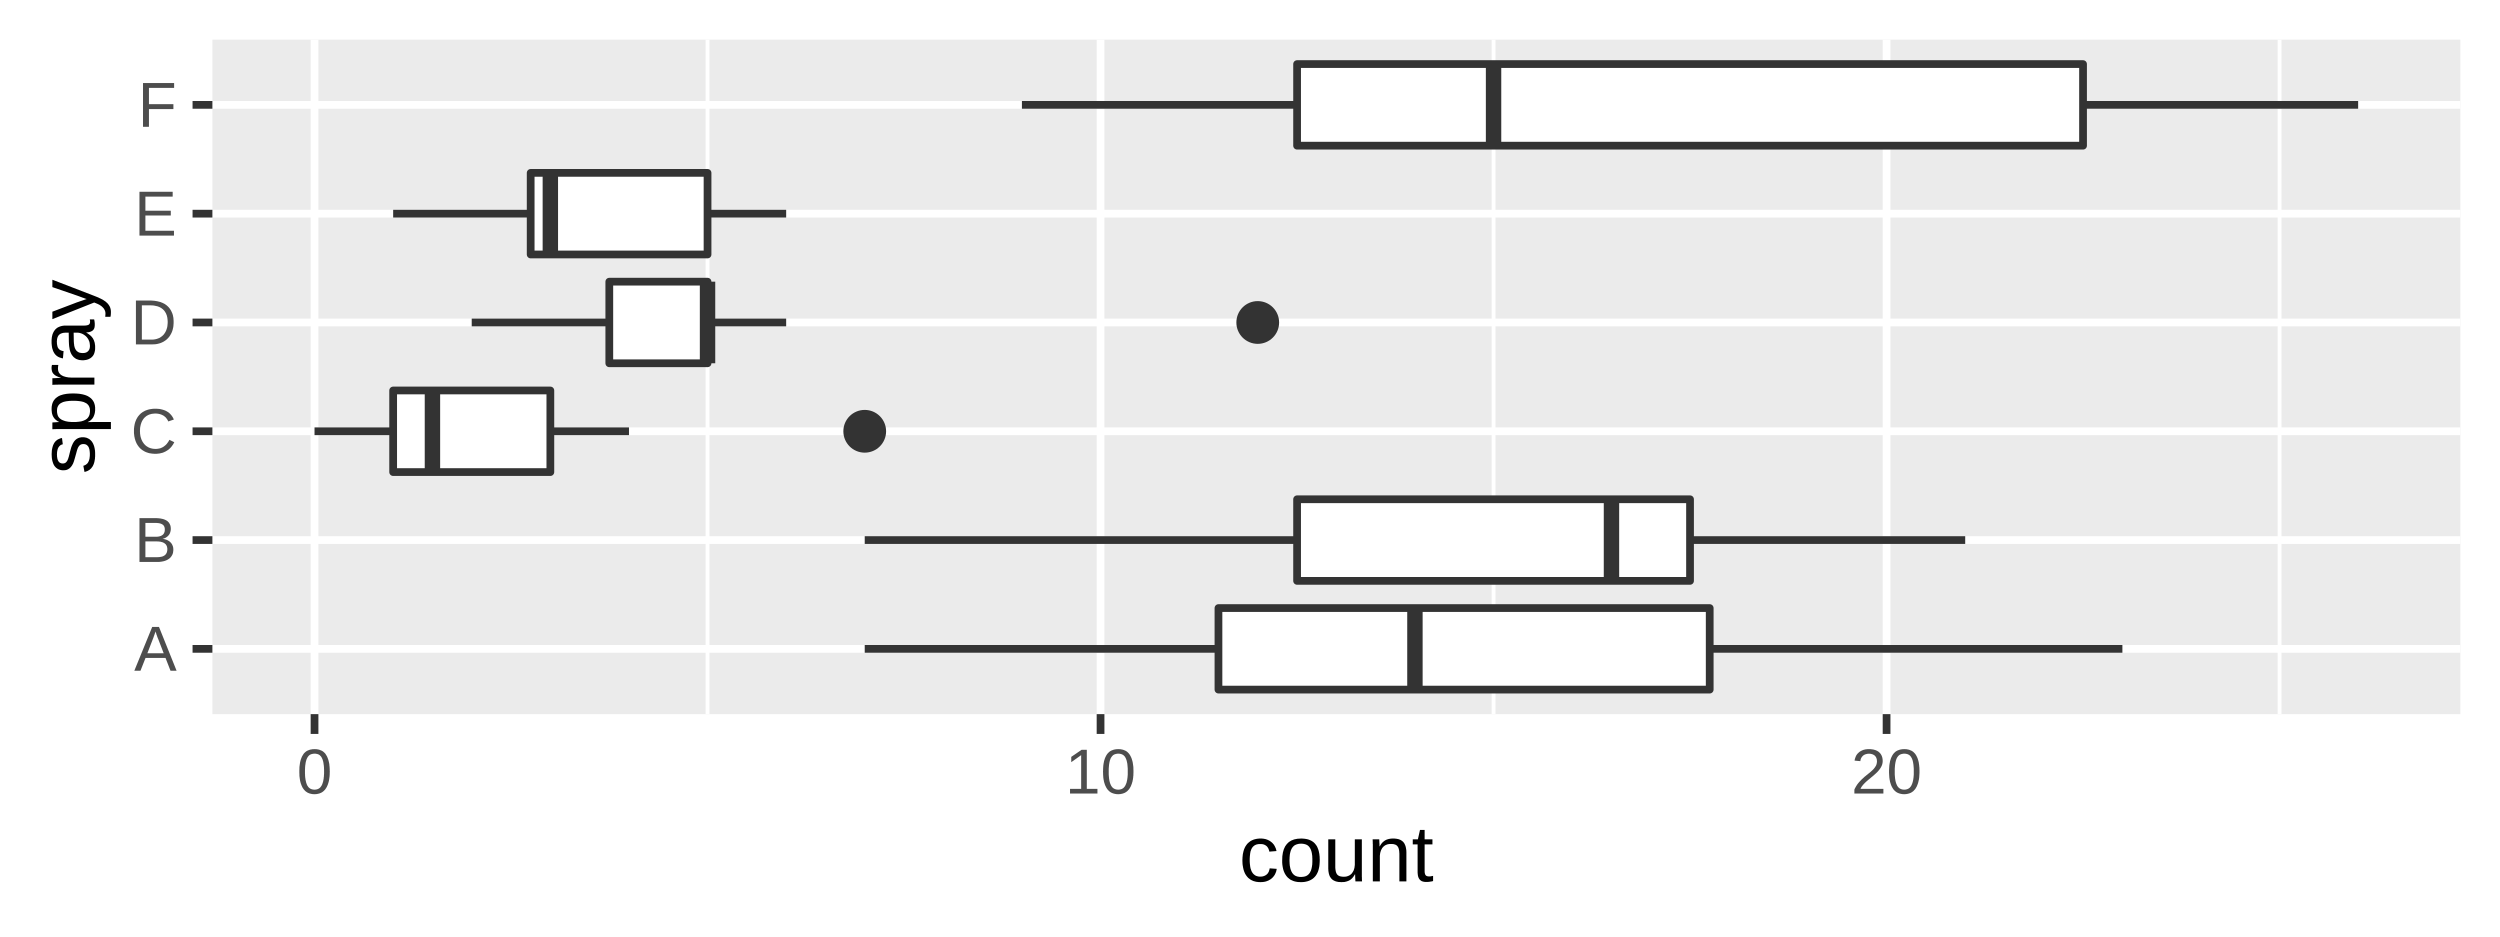<?xml version='1.0' encoding='UTF-8' ?>
<svg xmlns='http://www.w3.org/2000/svg' xmlns:xlink='http://www.w3.org/1999/xlink' viewBox='0 0 345.60 129.60'>
<defs>
  <style type='text/css'><![CDATA[
    line, polyline, polygon, path, rect, circle {
      fill: none;
      stroke: #000000;
      stroke-linecap: round;
      stroke-linejoin: round;
      stroke-miterlimit: 10.00;
    }
  ]]></style>
</defs>
<rect width='100%' height='100%' style='stroke: none; fill: #FFFFFF;'/>
<rect x='0.00' y='0.00' width='345.60' height='129.60' style='stroke-width: 1.07; stroke: #FFFFFF; fill: #FFFFFF;' />
<defs>
  <clipPath id='cpMjkuMzZ8MzQwLjEyfDk4LjcyfDUuNDg='>
    <rect x='29.36' y='5.48' width='310.76' height='93.24' />
  </clipPath>
</defs>
<rect x='29.36' y='5.48' width='310.76' height='93.24' style='stroke-width: 1.07; stroke: none; fill: #EBEBEB;' clip-path='url(#cpMjkuMzZ8MzQwLjEyfDk4LjcyfDUuNDg=)' />
<polyline points='97.81,98.72 97.81,5.48 ' style='stroke-width: 0.53; stroke: #FFFFFF; stroke-linecap: butt;' clip-path='url(#cpMjkuMzZ8MzQwLjEyfDk4LjcyfDUuNDg=)' />
<polyline points='206.47,98.72 206.47,5.48 ' style='stroke-width: 0.53; stroke: #FFFFFF; stroke-linecap: butt;' clip-path='url(#cpMjkuMzZ8MzQwLjEyfDk4LjcyfDUuNDg=)' />
<polyline points='315.13,98.72 315.13,5.48 ' style='stroke-width: 0.53; stroke: #FFFFFF; stroke-linecap: butt;' clip-path='url(#cpMjkuMzZ8MzQwLjEyfDk4LjcyfDUuNDg=)' />
<polyline points='29.36,89.70 340.12,89.70 ' style='stroke-width: 1.07; stroke: #FFFFFF; stroke-linecap: butt;' clip-path='url(#cpMjkuMzZ8MzQwLjEyfDk4LjcyfDUuNDg=)' />
<polyline points='29.36,74.66 340.12,74.66 ' style='stroke-width: 1.07; stroke: #FFFFFF; stroke-linecap: butt;' clip-path='url(#cpMjkuMzZ8MzQwLjEyfDk4LjcyfDUuNDg=)' />
<polyline points='29.36,59.62 340.12,59.62 ' style='stroke-width: 1.07; stroke: #FFFFFF; stroke-linecap: butt;' clip-path='url(#cpMjkuMzZ8MzQwLjEyfDk4LjcyfDUuNDg=)' />
<polyline points='29.36,44.58 340.12,44.58 ' style='stroke-width: 1.07; stroke: #FFFFFF; stroke-linecap: butt;' clip-path='url(#cpMjkuMzZ8MzQwLjEyfDk4LjcyfDUuNDg=)' />
<polyline points='29.36,29.54 340.12,29.54 ' style='stroke-width: 1.07; stroke: #FFFFFF; stroke-linecap: butt;' clip-path='url(#cpMjkuMzZ8MzQwLjEyfDk4LjcyfDUuNDg=)' />
<polyline points='29.36,14.50 340.12,14.50 ' style='stroke-width: 1.07; stroke: #FFFFFF; stroke-linecap: butt;' clip-path='url(#cpMjkuMzZ8MzQwLjEyfDk4LjcyfDUuNDg=)' />
<polyline points='43.48,98.72 43.48,5.48 ' style='stroke-width: 1.07; stroke: #FFFFFF; stroke-linecap: butt;' clip-path='url(#cpMjkuMzZ8MzQwLjEyfDk4LjcyfDUuNDg=)' />
<polyline points='152.14,98.72 152.14,5.48 ' style='stroke-width: 1.07; stroke: #FFFFFF; stroke-linecap: butt;' clip-path='url(#cpMjkuMzZ8MzQwLjEyfDk4LjcyfDUuNDg=)' />
<polyline points='260.80,98.72 260.80,5.48 ' style='stroke-width: 1.07; stroke: #FFFFFF; stroke-linecap: butt;' clip-path='url(#cpMjkuMzZ8MzQwLjEyfDk4LjcyfDUuNDg=)' />
<line x1='236.35' y1='89.70' x2='293.40' y2='89.70' style='stroke-width: 1.07; stroke: #333333; stroke-linecap: butt;' clip-path='url(#cpMjkuMzZ8MzQwLjEyfDk4LjcyfDUuNDg=)' />
<line x1='168.44' y1='89.70' x2='119.54' y2='89.70' style='stroke-width: 1.07; stroke: #333333; stroke-linecap: butt;' clip-path='url(#cpMjkuMzZ8MzQwLjEyfDk4LjcyfDUuNDg=)' />
<polygon points='236.35,95.33 168.44,95.33 168.44,84.06 236.35,84.06 236.35,95.33 ' style='stroke-width: 1.07; stroke: #333333; fill: #FFFFFF;' clip-path='url(#cpMjkuMzZ8MzQwLjEyfDk4LjcyfDUuNDg=)' />
<line x1='195.60' y1='95.33' x2='195.60' y2='84.06' style='stroke-width: 2.13; stroke: #333333; stroke-linecap: butt;' clip-path='url(#cpMjkuMzZ8MzQwLjEyfDk4LjcyfDUuNDg=)' />
<line x1='233.63' y1='74.66' x2='271.67' y2='74.66' style='stroke-width: 1.07; stroke: #333333; stroke-linecap: butt;' clip-path='url(#cpMjkuMzZ8MzQwLjEyfDk4LjcyfDUuNDg=)' />
<line x1='179.31' y1='74.66' x2='119.54' y2='74.66' style='stroke-width: 1.07; stroke: #333333; stroke-linecap: butt;' clip-path='url(#cpMjkuMzZ8MzQwLjEyfDk4LjcyfDUuNDg=)' />
<polygon points='233.63,80.30 179.31,80.30 179.31,69.02 233.63,69.02 233.63,80.30 ' style='stroke-width: 1.07; stroke: #333333; fill: #FFFFFF;' clip-path='url(#cpMjkuMzZ8MzQwLjEyfDk4LjcyfDUuNDg=)' />
<line x1='222.77' y1='80.30' x2='222.77' y2='69.02' style='stroke-width: 2.13; stroke: #333333; stroke-linecap: butt;' clip-path='url(#cpMjkuMzZ8MzQwLjEyfDk4LjcyfDUuNDg=)' />
<circle cx='119.54' cy='59.62' r='1.95pt' style='stroke-width: 0.71; stroke: #333333; fill: #333333;' clip-path='url(#cpMjkuMzZ8MzQwLjEyfDk4LjcyfDUuNDg=)' />
<line x1='76.08' y1='59.62' x2='86.95' y2='59.62' style='stroke-width: 1.07; stroke: #333333; stroke-linecap: butt;' clip-path='url(#cpMjkuMzZ8MzQwLjEyfDk4LjcyfDUuNDg=)' />
<line x1='54.35' y1='59.62' x2='43.48' y2='59.62' style='stroke-width: 1.07; stroke: #333333; stroke-linecap: butt;' clip-path='url(#cpMjkuMzZ8MzQwLjEyfDk4LjcyfDUuNDg=)' />
<polygon points='76.08,65.26 54.35,65.26 54.35,53.98 76.08,53.98 76.08,65.26 ' style='stroke-width: 1.07; stroke: #333333; fill: #FFFFFF;' clip-path='url(#cpMjkuMzZ8MzQwLjEyfDk4LjcyfDUuNDg=)' />
<line x1='59.78' y1='65.26' x2='59.78' y2='53.98' style='stroke-width: 2.13; stroke: #333333; stroke-linecap: butt;' clip-path='url(#cpMjkuMzZ8MzQwLjEyfDk4LjcyfDUuNDg=)' />
<circle cx='173.87' cy='44.58' r='1.95pt' style='stroke-width: 0.71; stroke: #333333; fill: #333333;' clip-path='url(#cpMjkuMzZ8MzQwLjEyfDk4LjcyfDUuNDg=)' />
<line x1='97.81' y1='44.58' x2='108.68' y2='44.58' style='stroke-width: 1.07; stroke: #333333; stroke-linecap: butt;' clip-path='url(#cpMjkuMzZ8MzQwLjEyfDk4LjcyfDUuNDg=)' />
<line x1='84.23' y1='44.58' x2='65.21' y2='44.58' style='stroke-width: 1.07; stroke: #333333; stroke-linecap: butt;' clip-path='url(#cpMjkuMzZ8MzQwLjEyfDk4LjcyfDUuNDg=)' />
<polygon points='97.81,50.22 84.23,50.22 84.23,38.94 97.81,38.94 97.81,50.22 ' style='stroke-width: 1.07; stroke: #333333; fill: #FFFFFF;' clip-path='url(#cpMjkuMzZ8MzQwLjEyfDk4LjcyfDUuNDg=)' />
<line x1='97.81' y1='50.22' x2='97.81' y2='38.94' style='stroke-width: 2.13; stroke: #333333; stroke-linecap: butt;' clip-path='url(#cpMjkuMzZ8MzQwLjEyfDk4LjcyfDUuNDg=)' />
<line x1='97.81' y1='29.54' x2='108.68' y2='29.54' style='stroke-width: 1.07; stroke: #333333; stroke-linecap: butt;' clip-path='url(#cpMjkuMzZ8MzQwLjEyfDk4LjcyfDUuNDg=)' />
<line x1='73.36' y1='29.54' x2='54.35' y2='29.54' style='stroke-width: 1.07; stroke: #333333; stroke-linecap: butt;' clip-path='url(#cpMjkuMzZ8MzQwLjEyfDk4LjcyfDUuNDg=)' />
<polygon points='97.81,35.18 73.36,35.18 73.36,23.90 97.81,23.90 97.81,35.18 ' style='stroke-width: 1.07; stroke: #333333; fill: #FFFFFF;' clip-path='url(#cpMjkuMzZ8MzQwLjEyfDk4LjcyfDUuNDg=)' />
<line x1='76.08' y1='35.18' x2='76.08' y2='23.90' style='stroke-width: 2.13; stroke: #333333; stroke-linecap: butt;' clip-path='url(#cpMjkuMzZ8MzQwLjEyfDk4LjcyfDUuNDg=)' />
<line x1='287.96' y1='14.50' x2='325.99' y2='14.50' style='stroke-width: 1.07; stroke: #333333; stroke-linecap: butt;' clip-path='url(#cpMjkuMzZ8MzQwLjEyfDk4LjcyfDUuNDg=)' />
<line x1='179.31' y1='14.50' x2='141.27' y2='14.50' style='stroke-width: 1.07; stroke: #333333; stroke-linecap: butt;' clip-path='url(#cpMjkuMzZ8MzQwLjEyfDk4LjcyfDUuNDg=)' />
<polygon points='287.96,20.14 179.31,20.14 179.31,8.86 287.96,8.86 287.96,20.14 ' style='stroke-width: 1.07; stroke: #333333; fill: #FFFFFF;' clip-path='url(#cpMjkuMzZ8MzQwLjEyfDk4LjcyfDUuNDg=)' />
<line x1='206.47' y1='20.14' x2='206.47' y2='8.86' style='stroke-width: 2.13; stroke: #333333; stroke-linecap: butt;' clip-path='url(#cpMjkuMzZ8MzQwLjEyfDk4LjcyfDUuNDg=)' />
<defs>
  <clipPath id='cpMC4wMHwzNDUuNjB8MTI5LjYwfDAuMDA='>
    <rect x='0.00' y='0.00' width='345.60' height='129.60' />
  </clipPath>
</defs>
<path d='M 23.57 92.72 L 22.88 90.95 L 20.12 90.95 L 19.42 92.72 L 18.57 92.72 L 21.04 86.67 L 21.98 86.67 L 24.41 92.72 L 23.57 92.72 ZM 21.86 88.31 L 21.86 88.31 L 21.84 88.28 L 21.83 88.24 L 21.81 88.21 L 21.80 88.18 L 21.79 88.14 L 21.77 88.11 L 21.76 88.07 L 21.75 88.04 L 21.74 88.00 L 21.72 87.97 L 21.72 87.97 L 21.71 87.93 L 21.70 87.90 L 21.69 87.86 L 21.68 87.83 L 21.67 87.80 L 21.65 87.77 L 21.64 87.74 L 21.63 87.71 L 21.62 87.68 L 21.61 87.65 L 21.61 87.65 L 21.61 87.62 L 21.60 87.59 L 21.59 87.56 L 21.58 87.54 L 21.57 87.51 L 21.56 87.49 L 21.55 87.47 L 21.55 87.45 L 21.54 87.43 L 21.53 87.41 L 21.53 87.41 L 21.53 87.39 L 21.52 87.37 L 21.52 87.35 L 21.51 87.34 L 21.51 87.33 L 21.51 87.32 L 21.50 87.31 L 21.50 87.30 L 21.50 87.29 L 21.50 87.29 L 21.50 87.29 L 21.50 87.29 L 21.49 87.30 L 21.49 87.31 L 21.49 87.32 L 21.48 87.33 L 21.48 87.34 L 21.48 87.35 L 21.47 87.37 L 21.47 87.39 L 21.46 87.41 L 21.46 87.41 L 21.45 87.43 L 21.45 87.45 L 21.44 87.47 L 21.43 87.49 L 21.42 87.52 L 21.42 87.54 L 21.41 87.57 L 21.40 87.60 L 21.39 87.62 L 21.38 87.65 L 21.38 87.65 L 21.37 87.68 L 21.36 87.71 L 21.35 87.74 L 21.34 87.77 L 21.33 87.81 L 21.32 87.84 L 21.30 87.87 L 21.29 87.90 L 21.28 87.94 L 21.27 87.97 L 21.27 87.97 L 21.25 88.01 L 21.24 88.04 L 21.23 88.08 L 21.22 88.11 L 21.21 88.15 L 21.19 88.18 L 21.18 88.22 L 21.17 88.25 L 21.15 88.29 L 21.14 88.32 L 20.37 90.31 L 22.63 90.31 L 21.86 88.31 Z' style='fill-rule: evenodd; fill: #4D4D4D; stroke-width: 0.75; stroke: none;' clip-path='url(#cpMC4wMHwzNDUuNjB8MTI5LjYwfDAuMDA=)' />
<path d='M 23.96 75.98 L 23.96 75.98 L 23.96 76.07 L 23.95 76.16 L 23.94 76.24 L 23.93 76.32 L 23.92 76.40 L 23.90 76.48 L 23.87 76.56 L 23.85 76.63 L 23.81 76.70 L 23.78 76.76 L 23.78 76.76 L 23.74 76.83 L 23.70 76.89 L 23.66 76.95 L 23.62 77.00 L 23.57 77.06 L 23.52 77.11 L 23.47 77.16 L 23.41 77.21 L 23.35 77.25 L 23.29 77.29 L 23.29 77.29 L 23.23 77.33 L 23.17 77.37 L 23.10 77.40 L 23.03 77.44 L 22.96 77.47 L 22.89 77.50 L 22.82 77.52 L 22.74 77.55 L 22.67 77.57 L 22.59 77.59 L 22.59 77.59 L 22.50 77.61 L 22.42 77.62 L 22.34 77.64 L 22.26 77.65 L 22.17 77.66 L 22.09 77.67 L 22.00 77.68 L 21.91 77.68 L 21.82 77.68 L 21.73 77.68 L 19.28 77.68 L 19.28 71.63 L 21.48 71.63 L 21.48 71.63 L 21.58 71.63 L 21.67 71.63 L 21.77 71.64 L 21.86 71.64 L 21.95 71.65 L 22.04 71.66 L 22.13 71.67 L 22.21 71.68 L 22.30 71.70 L 22.38 71.72 L 22.38 71.72 L 22.45 71.73 L 22.53 71.75 L 22.60 71.77 L 22.67 71.80 L 22.74 71.82 L 22.81 71.85 L 22.87 71.88 L 22.93 71.91 L 22.99 71.94 L 23.05 71.98 L 23.05 71.98 L 23.10 72.01 L 23.15 72.05 L 23.20 72.09 L 23.24 72.14 L 23.29 72.18 L 23.33 72.23 L 23.37 72.28 L 23.40 72.33 L 23.43 72.38 L 23.46 72.44 L 23.46 72.44 L 23.49 72.49 L 23.51 72.55 L 23.54 72.61 L 23.56 72.68 L 23.57 72.74 L 23.59 72.81 L 23.60 72.88 L 23.60 72.95 L 23.61 73.02 L 23.61 73.10 L 23.61 73.10 L 23.61 73.15 L 23.61 73.20 L 23.60 73.25 L 23.60 73.30 L 23.59 73.35 L 23.58 73.39 L 23.57 73.44 L 23.56 73.49 L 23.55 73.53 L 23.54 73.58 L 23.54 73.58 L 23.52 73.62 L 23.50 73.66 L 23.49 73.71 L 23.47 73.75 L 23.45 73.79 L 23.43 73.83 L 23.40 73.87 L 23.38 73.91 L 23.35 73.95 L 23.32 73.98 L 23.32 73.98 L 23.29 74.02 L 23.26 74.05 L 23.23 74.09 L 23.19 74.12 L 23.16 74.15 L 23.12 74.18 L 23.08 74.21 L 23.04 74.24 L 23.00 74.27 L 22.96 74.30 L 22.96 74.30 L 22.92 74.32 L 22.87 74.35 L 22.82 74.37 L 22.78 74.39 L 22.73 74.41 L 22.68 74.43 L 22.62 74.45 L 22.57 74.46 L 22.51 74.48 L 22.46 74.49 L 22.46 74.49 L 22.53 74.50 L 22.60 74.51 L 22.67 74.52 L 22.74 74.54 L 22.80 74.55 L 22.86 74.57 L 22.93 74.59 L 22.99 74.61 L 23.04 74.63 L 23.10 74.66 L 23.10 74.66 L 23.16 74.68 L 23.21 74.71 L 23.26 74.74 L 23.31 74.77 L 23.36 74.80 L 23.41 74.83 L 23.45 74.87 L 23.49 74.90 L 23.54 74.94 L 23.57 74.98 L 23.57 74.98 L 23.61 75.02 L 23.65 75.06 L 23.68 75.10 L 23.71 75.14 L 23.74 75.19 L 23.77 75.23 L 23.79 75.28 L 23.82 75.33 L 23.84 75.38 L 23.86 75.43 L 23.86 75.43 L 23.88 75.48 L 23.90 75.53 L 23.91 75.58 L 23.93 75.64 L 23.94 75.69 L 23.94 75.75 L 23.95 75.80 L 23.96 75.86 L 23.96 75.92 L 23.96 75.98 ZM 22.78 73.20 L 22.78 73.20 L 22.78 73.10 L 22.77 73.01 L 22.75 72.93 L 22.73 72.85 L 22.70 72.78 L 22.66 72.71 L 22.62 72.65 L 22.57 72.59 L 22.51 72.54 L 22.45 72.50 L 22.45 72.50 L 22.38 72.46 L 22.30 72.42 L 22.22 72.39 L 22.13 72.36 L 22.04 72.34 L 21.94 72.32 L 21.83 72.31 L 21.72 72.30 L 21.60 72.29 L 21.48 72.29 L 20.10 72.29 L 20.10 74.20 L 21.48 74.20 L 21.48 74.20 L 21.55 74.20 L 21.62 74.20 L 21.68 74.20 L 21.75 74.19 L 21.81 74.19 L 21.87 74.18 L 21.93 74.17 L 21.98 74.16 L 22.04 74.15 L 22.09 74.13 L 22.09 74.13 L 22.14 74.12 L 22.18 74.10 L 22.23 74.09 L 22.27 74.07 L 22.31 74.05 L 22.35 74.03 L 22.39 74.00 L 22.43 73.98 L 22.46 73.96 L 22.49 73.93 L 22.49 73.93 L 22.52 73.91 L 22.55 73.88 L 22.58 73.85 L 22.60 73.82 L 22.62 73.79 L 22.65 73.75 L 22.67 73.72 L 22.68 73.69 L 22.70 73.65 L 22.71 73.61 L 22.71 73.61 L 22.73 73.58 L 22.74 73.54 L 22.75 73.50 L 22.76 73.46 L 22.77 73.42 L 22.77 73.38 L 22.78 73.33 L 22.78 73.29 L 22.78 73.24 L 22.78 73.20 ZM 23.13 75.91 L 23.13 75.91 L 23.13 75.86 L 23.13 75.80 L 23.12 75.75 L 23.11 75.70 L 23.10 75.65 L 23.09 75.60 L 23.08 75.55 L 23.06 75.51 L 23.04 75.46 L 23.02 75.42 L 23.02 75.42 L 23.00 75.38 L 22.98 75.35 L 22.95 75.31 L 22.93 75.27 L 22.90 75.24 L 22.87 75.21 L 22.83 75.18 L 22.80 75.15 L 22.76 75.12 L 22.72 75.09 L 22.72 75.09 L 22.68 75.07 L 22.64 75.04 L 22.60 75.02 L 22.55 75.00 L 22.51 74.98 L 22.46 74.96 L 22.41 74.95 L 22.35 74.93 L 22.30 74.92 L 22.25 74.90 L 22.25 74.90 L 22.19 74.89 L 22.13 74.88 L 22.08 74.87 L 22.02 74.87 L 21.95 74.86 L 21.89 74.85 L 21.83 74.85 L 21.76 74.85 L 21.70 74.84 L 21.63 74.84 L 20.10 74.84 L 20.10 77.03 L 21.69 77.03 L 21.69 77.03 L 21.75 77.03 L 21.82 77.02 L 21.88 77.02 L 21.93 77.02 L 21.99 77.01 L 22.05 77.01 L 22.11 77.00 L 22.16 76.99 L 22.21 76.98 L 22.27 76.97 L 22.27 76.97 L 22.32 76.96 L 22.37 76.95 L 22.42 76.94 L 22.47 76.92 L 22.51 76.90 L 22.56 76.89 L 22.60 76.86 L 22.64 76.84 L 22.68 76.82 L 22.72 76.79 L 22.72 76.79 L 22.76 76.77 L 22.80 76.74 L 22.83 76.71 L 22.86 76.68 L 22.90 76.64 L 22.92 76.61 L 22.95 76.57 L 22.98 76.53 L 23.00 76.49 L 23.02 76.45 L 23.02 76.45 L 23.04 76.41 L 23.06 76.36 L 23.08 76.31 L 23.09 76.26 L 23.10 76.21 L 23.11 76.15 L 23.12 76.10 L 23.13 76.04 L 23.13 75.98 L 23.13 75.91 Z' style='fill-rule: evenodd; fill: #4D4D4D; stroke-width: 0.75; stroke: none;' clip-path='url(#cpMC4wMHwzNDUuNjB8MTI5LjYwfDAuMDA=)' />
<path d='M 21.47 57.17 L 21.47 57.17 L 21.37 57.17 L 21.27 57.18 L 21.17 57.19 L 21.08 57.20 L 20.99 57.21 L 20.90 57.23 L 20.81 57.26 L 20.72 57.28 L 20.64 57.31 L 20.56 57.34 L 20.56 57.34 L 20.48 57.38 L 20.40 57.42 L 20.33 57.46 L 20.26 57.50 L 20.19 57.55 L 20.13 57.60 L 20.07 57.66 L 20.00 57.71 L 19.95 57.77 L 19.89 57.83 L 19.89 57.83 L 19.84 57.90 L 19.79 57.97 L 19.74 58.04 L 19.70 58.11 L 19.66 58.18 L 19.62 58.26 L 19.58 58.34 L 19.55 58.42 L 19.52 58.51 L 19.49 58.60 L 19.49 58.60 L 19.46 58.69 L 19.44 58.78 L 19.42 58.87 L 19.40 58.97 L 19.38 59.07 L 19.37 59.17 L 19.36 59.27 L 19.36 59.38 L 19.35 59.48 L 19.35 59.59 L 19.35 59.59 L 19.35 59.70 L 19.36 59.80 L 19.36 59.91 L 19.37 60.01 L 19.39 60.11 L 19.40 60.21 L 19.42 60.31 L 19.44 60.41 L 19.47 60.50 L 19.50 60.59 L 19.50 60.59 L 19.53 60.68 L 19.56 60.77 L 19.60 60.85 L 19.64 60.93 L 19.68 61.01 L 19.72 61.09 L 19.77 61.16 L 19.82 61.23 L 19.87 61.30 L 19.92 61.37 L 19.92 61.37 L 19.98 61.43 L 20.04 61.49 L 20.10 61.55 L 20.16 61.61 L 20.23 61.66 L 20.30 61.71 L 20.37 61.75 L 20.45 61.80 L 20.52 61.84 L 20.60 61.88 L 20.60 61.88 L 20.68 61.91 L 20.77 61.94 L 20.85 61.97 L 20.94 61.99 L 21.03 62.01 L 21.12 62.03 L 21.21 62.04 L 21.31 62.05 L 21.41 62.05 L 21.51 62.06 L 21.51 62.06 L 21.58 62.06 L 21.65 62.05 L 21.71 62.05 L 21.78 62.04 L 21.84 62.03 L 21.91 62.02 L 21.97 62.01 L 22.03 62.00 L 22.09 61.98 L 22.15 61.97 L 22.15 61.97 L 22.21 61.95 L 22.26 61.93 L 22.32 61.90 L 22.37 61.88 L 22.42 61.85 L 22.48 61.83 L 22.53 61.80 L 22.58 61.77 L 22.62 61.74 L 22.67 61.70 L 22.67 61.70 L 22.72 61.67 L 22.76 61.63 L 22.81 61.60 L 22.85 61.56 L 22.90 61.52 L 22.94 61.48 L 22.98 61.44 L 23.02 61.40 L 23.06 61.35 L 23.09 61.31 L 23.09 61.31 L 23.13 61.26 L 23.16 61.21 L 23.20 61.17 L 23.23 61.12 L 23.27 61.07 L 23.30 61.01 L 23.33 60.96 L 23.36 60.91 L 23.39 60.85 L 23.42 60.80 L 24.09 61.13 L 24.09 61.13 L 24.06 61.20 L 24.02 61.27 L 23.98 61.33 L 23.95 61.40 L 23.91 61.46 L 23.87 61.52 L 23.82 61.58 L 23.78 61.65 L 23.73 61.71 L 23.69 61.76 L 23.69 61.76 L 23.64 61.82 L 23.59 61.88 L 23.53 61.93 L 23.48 61.99 L 23.42 62.04 L 23.37 62.09 L 23.31 62.14 L 23.25 62.18 L 23.18 62.23 L 23.12 62.27 L 23.12 62.27 L 23.05 62.31 L 22.99 62.35 L 22.92 62.39 L 22.85 62.43 L 22.77 62.46 L 22.70 62.50 L 22.62 62.53 L 22.55 62.56 L 22.47 62.59 L 22.38 62.61 L 22.38 62.61 L 22.30 62.63 L 22.22 62.65 L 22.13 62.67 L 22.04 62.69 L 21.95 62.70 L 21.86 62.71 L 21.76 62.72 L 21.67 62.73 L 21.57 62.73 L 21.47 62.73 L 21.47 62.73 L 21.32 62.73 L 21.18 62.72 L 21.04 62.71 L 20.91 62.69 L 20.78 62.67 L 20.65 62.65 L 20.53 62.62 L 20.41 62.58 L 20.29 62.54 L 20.18 62.50 L 20.18 62.50 L 20.07 62.45 L 19.97 62.40 L 19.87 62.34 L 19.77 62.28 L 19.67 62.22 L 19.58 62.15 L 19.50 62.08 L 19.41 62.01 L 19.33 61.93 L 19.26 61.85 L 19.26 61.85 L 19.18 61.76 L 19.12 61.67 L 19.05 61.58 L 18.99 61.48 L 18.93 61.39 L 18.88 61.29 L 18.83 61.18 L 18.78 61.07 L 18.74 60.96 L 18.70 60.85 L 18.70 60.85 L 18.67 60.73 L 18.63 60.61 L 18.61 60.49 L 18.58 60.37 L 18.56 60.25 L 18.55 60.12 L 18.53 59.99 L 18.52 59.86 L 18.52 59.73 L 18.52 59.59 L 18.52 59.59 L 18.52 59.45 L 18.52 59.31 L 18.53 59.18 L 18.55 59.04 L 18.56 58.92 L 18.59 58.79 L 18.61 58.66 L 18.64 58.54 L 18.67 58.43 L 18.71 58.31 L 18.71 58.31 L 18.75 58.20 L 18.80 58.09 L 18.84 57.98 L 18.90 57.88 L 18.95 57.78 L 19.01 57.69 L 19.07 57.59 L 19.14 57.51 L 19.21 57.42 L 19.28 57.34 L 19.28 57.34 L 19.36 57.26 L 19.44 57.18 L 19.52 57.11 L 19.61 57.05 L 19.70 56.98 L 19.80 56.92 L 19.90 56.87 L 20.00 56.81 L 20.10 56.76 L 20.21 56.72 L 20.21 56.72 L 20.32 56.68 L 20.44 56.64 L 20.55 56.61 L 20.67 56.58 L 20.80 56.56 L 20.93 56.54 L 21.06 56.52 L 21.19 56.51 L 21.32 56.50 L 21.46 56.50 L 21.46 56.50 L 21.65 56.50 L 21.84 56.52 L 22.02 56.53 L 22.19 56.56 L 22.35 56.60 L 22.51 56.64 L 22.66 56.69 L 22.81 56.74 L 22.95 56.81 L 23.08 56.88 L 23.08 56.88 L 23.21 56.96 L 23.33 57.04 L 23.44 57.14 L 23.54 57.24 L 23.64 57.35 L 23.73 57.46 L 23.82 57.59 L 23.90 57.72 L 23.97 57.86 L 24.03 58.00 L 23.26 58.26 L 23.26 58.26 L 23.24 58.22 L 23.22 58.17 L 23.20 58.13 L 23.18 58.09 L 23.16 58.05 L 23.13 58.01 L 23.11 57.97 L 23.08 57.93 L 23.05 57.89 L 23.02 57.85 L 23.02 57.85 L 22.99 57.81 L 22.96 57.77 L 22.93 57.74 L 22.90 57.70 L 22.86 57.66 L 22.82 57.63 L 22.78 57.60 L 22.74 57.56 L 22.70 57.53 L 22.66 57.50 L 22.66 57.50 L 22.61 57.47 L 22.57 57.44 L 22.52 57.42 L 22.47 57.39 L 22.42 57.37 L 22.37 57.34 L 22.31 57.32 L 22.26 57.30 L 22.20 57.28 L 22.14 57.26 L 22.14 57.26 L 22.08 57.24 L 22.02 57.23 L 21.96 57.22 L 21.90 57.20 L 21.83 57.19 L 21.76 57.19 L 21.69 57.18 L 21.62 57.17 L 21.55 57.17 L 21.47 57.17 Z' style='fill-rule: evenodd; fill: #4D4D4D; stroke-width: 0.75; stroke: none;' clip-path='url(#cpMC4wMHwzNDUuNjB8MTI5LjYwfDAuMDA=)' />
<path d='M 24.00 44.52 L 24.00 44.52 L 24.00 44.67 L 23.99 44.81 L 23.98 44.96 L 23.97 45.09 L 23.95 45.23 L 23.92 45.36 L 23.89 45.49 L 23.86 45.61 L 23.82 45.74 L 23.78 45.85 L 23.78 45.85 L 23.73 45.97 L 23.68 46.08 L 23.62 46.18 L 23.57 46.28 L 23.51 46.38 L 23.44 46.48 L 23.38 46.57 L 23.30 46.66 L 23.23 46.74 L 23.15 46.82 L 23.15 46.82 L 23.07 46.90 L 22.99 46.97 L 22.90 47.04 L 22.81 47.10 L 22.72 47.16 L 22.63 47.22 L 22.53 47.27 L 22.43 47.32 L 22.32 47.37 L 22.22 47.41 L 22.22 47.41 L 22.11 47.45 L 22.00 47.48 L 21.89 47.51 L 21.77 47.54 L 21.66 47.56 L 21.54 47.58 L 21.42 47.59 L 21.30 47.60 L 21.18 47.60 L 21.06 47.61 L 18.79 47.61 L 18.79 41.55 L 20.79 41.55 L 20.79 41.55 L 20.93 41.55 L 21.07 41.56 L 21.20 41.57 L 21.34 41.58 L 21.47 41.60 L 21.59 41.62 L 21.72 41.64 L 21.84 41.67 L 21.96 41.70 L 22.08 41.73 L 22.08 41.73 L 22.20 41.76 L 22.31 41.81 L 22.42 41.85 L 22.53 41.90 L 22.63 41.95 L 22.73 42.00 L 22.83 42.06 L 22.92 42.13 L 23.01 42.19 L 23.10 42.27 L 23.10 42.27 L 23.18 42.34 L 23.26 42.42 L 23.34 42.50 L 23.41 42.59 L 23.48 42.68 L 23.54 42.77 L 23.60 42.87 L 23.66 42.97 L 23.71 43.08 L 23.76 43.19 L 23.76 43.19 L 23.81 43.30 L 23.85 43.42 L 23.89 43.54 L 23.92 43.67 L 23.94 43.80 L 23.97 43.93 L 23.98 44.07 L 23.99 44.22 L 24.00 44.36 L 24.00 44.52 ZM 23.18 44.52 L 23.18 44.52 L 23.18 44.40 L 23.17 44.28 L 23.16 44.16 L 23.15 44.05 L 23.13 43.95 L 23.12 43.84 L 23.09 43.75 L 23.07 43.65 L 23.04 43.56 L 23.00 43.47 L 23.00 43.47 L 22.97 43.38 L 22.93 43.30 L 22.88 43.22 L 22.84 43.14 L 22.79 43.07 L 22.74 43.00 L 22.69 42.93 L 22.63 42.87 L 22.57 42.81 L 22.51 42.75 L 22.51 42.75 L 22.44 42.70 L 22.38 42.65 L 22.31 42.60 L 22.23 42.55 L 22.16 42.51 L 22.08 42.47 L 22.00 42.43 L 21.92 42.40 L 21.84 42.37 L 21.75 42.34 L 21.75 42.34 L 21.66 42.32 L 21.57 42.30 L 21.47 42.28 L 21.38 42.26 L 21.28 42.24 L 21.19 42.23 L 21.09 42.22 L 20.98 42.22 L 20.88 42.21 L 20.78 42.21 L 19.61 42.21 L 19.61 46.95 L 20.96 46.95 L 20.96 46.95 L 21.06 46.95 L 21.15 46.94 L 21.24 46.94 L 21.33 46.92 L 21.42 46.91 L 21.51 46.89 L 21.59 46.87 L 21.68 46.85 L 21.76 46.82 L 21.84 46.79 L 21.84 46.79 L 21.92 46.76 L 22.00 46.73 L 22.08 46.69 L 22.15 46.65 L 22.22 46.60 L 22.29 46.55 L 22.36 46.50 L 22.42 46.45 L 22.49 46.39 L 22.55 46.33 L 22.55 46.33 L 22.61 46.27 L 22.66 46.21 L 22.71 46.14 L 22.76 46.07 L 22.81 45.99 L 22.86 45.91 L 22.90 45.83 L 22.94 45.75 L 22.98 45.66 L 23.01 45.57 L 23.01 45.57 L 23.04 45.48 L 23.07 45.39 L 23.10 45.29 L 23.12 45.19 L 23.14 45.08 L 23.15 44.98 L 23.16 44.87 L 23.17 44.75 L 23.18 44.64 L 23.18 44.52 Z' style='fill-rule: evenodd; fill: #4D4D4D; stroke-width: 0.75; stroke: none;' clip-path='url(#cpMC4wMHwzNDUuNjB8MTI5LjYwfDAuMDA=)' />
<path d='M 19.28 32.57 L 19.28 26.51 L 23.87 26.51 L 23.87 27.18 L 20.10 27.18 L 20.10 29.13 L 23.61 29.13 L 23.61 29.79 L 20.10 29.79 L 20.10 31.90 L 24.05 31.90 L 24.05 32.57 L 19.28 32.57 Z' style='fill-rule: evenodd; fill: #4D4D4D; stroke-width: 0.75; stroke: none;' clip-path='url(#cpMC4wMHwzNDUuNjB8MTI5LjYwfDAuMDA=)' />
<path d='M 20.59 12.15 L 20.59 14.40 L 23.97 14.40 L 23.97 15.08 L 20.59 15.08 L 20.59 17.53 L 19.77 17.53 L 19.77 11.48 L 24.07 11.48 L 24.07 12.15 L 20.59 12.15 Z' style='fill-rule: evenodd; fill: #4D4D4D; stroke-width: 0.75; stroke: none;' clip-path='url(#cpMC4wMHwzNDUuNjB8MTI5LjYwfDAuMDA=)' />
<polyline points='26.62,89.70 29.36,89.70 ' style='stroke-width: 1.07; stroke: #333333; stroke-linecap: butt;' clip-path='url(#cpMC4wMHwzNDUuNjB8MTI5LjYwfDAuMDA=)' />
<polyline points='26.62,74.66 29.36,74.66 ' style='stroke-width: 1.07; stroke: #333333; stroke-linecap: butt;' clip-path='url(#cpMC4wMHwzNDUuNjB8MTI5LjYwfDAuMDA=)' />
<polyline points='26.62,59.62 29.36,59.62 ' style='stroke-width: 1.07; stroke: #333333; stroke-linecap: butt;' clip-path='url(#cpMC4wMHwzNDUuNjB8MTI5LjYwfDAuMDA=)' />
<polyline points='26.62,44.58 29.36,44.58 ' style='stroke-width: 1.07; stroke: #333333; stroke-linecap: butt;' clip-path='url(#cpMC4wMHwzNDUuNjB8MTI5LjYwfDAuMDA=)' />
<polyline points='26.62,29.54 29.36,29.54 ' style='stroke-width: 1.07; stroke: #333333; stroke-linecap: butt;' clip-path='url(#cpMC4wMHwzNDUuNjB8MTI5LjYwfDAuMDA=)' />
<polyline points='26.62,14.50 29.36,14.50 ' style='stroke-width: 1.07; stroke: #333333; stroke-linecap: butt;' clip-path='url(#cpMC4wMHwzNDUuNjB8MTI5LjYwfDAuMDA=)' />
<polyline points='43.48,101.46 43.48,98.72 ' style='stroke-width: 1.07; stroke: #333333; stroke-linecap: butt;' clip-path='url(#cpMC4wMHwzNDUuNjB8MTI5LjYwfDAuMDA=)' />
<polyline points='152.14,101.46 152.14,98.72 ' style='stroke-width: 1.07; stroke: #333333; stroke-linecap: butt;' clip-path='url(#cpMC4wMHwzNDUuNjB8MTI5LjYwfDAuMDA=)' />
<polyline points='260.80,101.46 260.80,98.72 ' style='stroke-width: 1.07; stroke: #333333; stroke-linecap: butt;' clip-path='url(#cpMC4wMHwzNDUuNjB8MTI5LjYwfDAuMDA=)' />
<path d='M 45.59 106.67 L 45.59 106.67 L 45.58 106.85 L 45.58 107.01 L 45.57 107.17 L 45.56 107.33 L 45.54 107.48 L 45.52 107.62 L 45.50 107.76 L 45.48 107.89 L 45.45 108.02 L 45.42 108.14 L 45.42 108.14 L 45.38 108.26 L 45.35 108.37 L 45.31 108.48 L 45.27 108.58 L 45.22 108.68 L 45.18 108.78 L 45.13 108.86 L 45.08 108.95 L 45.02 109.03 L 44.97 109.11 L 44.97 109.11 L 44.91 109.18 L 44.85 109.24 L 44.79 109.31 L 44.72 109.37 L 44.66 109.42 L 44.59 109.47 L 44.52 109.52 L 44.45 109.56 L 44.37 109.60 L 44.30 109.63 L 44.30 109.63 L 44.22 109.66 L 44.14 109.69 L 44.06 109.71 L 43.98 109.73 L 43.90 109.75 L 43.81 109.76 L 43.73 109.78 L 43.64 109.78 L 43.56 109.79 L 43.47 109.79 L 43.47 109.79 L 43.38 109.79 L 43.30 109.78 L 43.21 109.78 L 43.13 109.76 L 43.04 109.75 L 42.96 109.73 L 42.88 109.71 L 42.80 109.69 L 42.72 109.66 L 42.65 109.63 L 42.65 109.63 L 42.57 109.60 L 42.50 109.56 L 42.43 109.52 L 42.36 109.47 L 42.29 109.42 L 42.22 109.37 L 42.16 109.31 L 42.10 109.24 L 42.04 109.18 L 41.98 109.11 L 41.98 109.11 L 41.93 109.03 L 41.87 108.95 L 41.82 108.87 L 41.78 108.78 L 41.73 108.68 L 41.69 108.59 L 41.65 108.48 L 41.61 108.38 L 41.57 108.26 L 41.54 108.15 L 41.54 108.15 L 41.51 108.03 L 41.48 107.90 L 41.46 107.77 L 41.44 107.63 L 41.42 107.48 L 41.40 107.33 L 41.39 107.18 L 41.39 107.01 L 41.38 106.85 L 41.38 106.67 L 41.38 106.67 L 41.38 106.49 L 41.39 106.32 L 41.39 106.15 L 41.40 105.99 L 41.42 105.84 L 41.44 105.69 L 41.46 105.55 L 41.48 105.41 L 41.51 105.28 L 41.54 105.16 L 41.54 105.16 L 41.57 105.04 L 41.61 104.93 L 41.65 104.82 L 41.69 104.72 L 41.73 104.62 L 41.78 104.53 L 41.83 104.44 L 41.88 104.36 L 41.93 104.28 L 41.98 104.20 L 41.98 104.20 L 42.04 104.13 L 42.10 104.07 L 42.16 104.01 L 42.23 103.95 L 42.29 103.90 L 42.36 103.85 L 42.43 103.81 L 42.50 103.77 L 42.58 103.74 L 42.65 103.71 L 42.65 103.71 L 42.73 103.68 L 42.81 103.65 L 42.89 103.63 L 42.98 103.61 L 43.06 103.60 L 43.14 103.58 L 43.23 103.57 L 43.32 103.57 L 43.41 103.56 L 43.50 103.56 L 43.50 103.56 L 43.58 103.56 L 43.67 103.57 L 43.75 103.57 L 43.84 103.58 L 43.92 103.60 L 44.00 103.61 L 44.08 103.63 L 44.16 103.65 L 44.23 103.68 L 44.31 103.71 L 44.31 103.71 L 44.38 103.74 L 44.46 103.77 L 44.53 103.81 L 44.60 103.85 L 44.67 103.90 L 44.73 103.95 L 44.80 104.01 L 44.86 104.07 L 44.92 104.13 L 44.98 104.20 L 44.98 104.20 L 45.03 104.28 L 45.08 104.36 L 45.13 104.44 L 45.18 104.53 L 45.23 104.62 L 45.27 104.72 L 45.31 104.82 L 45.35 104.93 L 45.39 105.04 L 45.42 105.16 L 45.42 105.16 L 45.45 105.28 L 45.48 105.41 L 45.51 105.55 L 45.53 105.69 L 45.54 105.84 L 45.56 105.99 L 45.57 106.15 L 45.58 106.32 L 45.58 106.49 L 45.59 106.67 ZM 44.80 106.67 L 44.80 106.67 L 44.80 106.53 L 44.80 106.40 L 44.79 106.26 L 44.79 106.14 L 44.78 106.01 L 44.77 105.90 L 44.76 105.78 L 44.74 105.68 L 44.73 105.57 L 44.71 105.48 L 44.71 105.48 L 44.70 105.38 L 44.68 105.29 L 44.65 105.20 L 44.63 105.12 L 44.61 105.04 L 44.58 104.97 L 44.55 104.90 L 44.52 104.83 L 44.49 104.77 L 44.46 104.71 L 44.46 104.71 L 44.43 104.66 L 44.39 104.60 L 44.35 104.55 L 44.31 104.51 L 44.27 104.47 L 44.23 104.43 L 44.19 104.39 L 44.14 104.36 L 44.10 104.33 L 44.05 104.31 L 44.05 104.31 L 44.00 104.28 L 43.95 104.26 L 43.90 104.25 L 43.84 104.23 L 43.79 104.22 L 43.73 104.21 L 43.68 104.20 L 43.62 104.19 L 43.56 104.19 L 43.50 104.19 L 43.50 104.19 L 43.43 104.19 L 43.37 104.19 L 43.31 104.20 L 43.25 104.21 L 43.19 104.22 L 43.13 104.23 L 43.08 104.25 L 43.02 104.26 L 42.97 104.28 L 42.92 104.31 L 42.92 104.31 L 42.87 104.33 L 42.82 104.36 L 42.78 104.39 L 42.73 104.43 L 42.69 104.47 L 42.65 104.51 L 42.61 104.56 L 42.57 104.61 L 42.54 104.66 L 42.50 104.72 L 42.50 104.72 L 42.47 104.77 L 42.44 104.84 L 42.41 104.90 L 42.38 104.97 L 42.35 105.05 L 42.33 105.13 L 42.31 105.21 L 42.28 105.30 L 42.26 105.39 L 42.25 105.48 L 42.25 105.48 L 42.23 105.58 L 42.22 105.68 L 42.20 105.79 L 42.19 105.90 L 42.18 106.02 L 42.17 106.14 L 42.17 106.27 L 42.16 106.40 L 42.16 106.53 L 42.16 106.67 L 42.16 106.67 L 42.16 106.81 L 42.16 106.94 L 42.17 107.07 L 42.17 107.20 L 42.18 107.32 L 42.19 107.43 L 42.20 107.54 L 42.22 107.65 L 42.23 107.75 L 42.25 107.85 L 42.25 107.85 L 42.27 107.94 L 42.29 108.03 L 42.31 108.12 L 42.33 108.20 L 42.36 108.28 L 42.38 108.35 L 42.41 108.43 L 42.44 108.49 L 42.47 108.56 L 42.50 108.62 L 42.50 108.62 L 42.54 108.67 L 42.58 108.73 L 42.61 108.78 L 42.65 108.82 L 42.69 108.87 L 42.74 108.91 L 42.78 108.94 L 42.83 108.98 L 42.87 109.01 L 42.92 109.03 L 42.92 109.03 L 42.97 109.06 L 43.02 109.08 L 43.07 109.10 L 43.13 109.11 L 43.18 109.13 L 43.24 109.14 L 43.30 109.15 L 43.36 109.15 L 43.42 109.16 L 43.48 109.16 L 43.48 109.16 L 43.54 109.16 L 43.60 109.15 L 43.66 109.15 L 43.71 109.14 L 43.77 109.13 L 43.82 109.11 L 43.88 109.10 L 43.93 109.08 L 43.98 109.06 L 44.03 109.03 L 44.03 109.03 L 44.08 109.01 L 44.12 108.98 L 44.17 108.94 L 44.21 108.91 L 44.26 108.87 L 44.30 108.82 L 44.33 108.78 L 44.37 108.73 L 44.41 108.67 L 44.44 108.62 L 44.44 108.62 L 44.48 108.56 L 44.51 108.49 L 44.54 108.43 L 44.57 108.35 L 44.59 108.28 L 44.62 108.20 L 44.64 108.12 L 44.67 108.03 L 44.69 107.94 L 44.70 107.85 L 44.70 107.85 L 44.72 107.75 L 44.74 107.65 L 44.75 107.54 L 44.76 107.43 L 44.78 107.32 L 44.78 107.20 L 44.79 107.07 L 44.80 106.94 L 44.80 106.81 L 44.80 106.67 Z' style='fill-rule: evenodd; fill: #4D4D4D; stroke-width: 0.75; stroke: none;' clip-path='url(#cpMC4wMHwzNDUuNjB8MTI5LjYwfDAuMDA=)' />
<path d='M 147.92 109.70 L 147.92 109.05 L 149.46 109.05 L 149.46 104.39 L 148.09 105.36 L 148.09 104.63 L 149.52 103.65 L 150.24 103.65 L 150.24 109.05 L 151.71 109.05 L 151.71 109.70 L 147.92 109.70 Z' style='fill-rule: evenodd; fill: #4D4D4D; stroke-width: 0.75; stroke: none;' clip-path='url(#cpMC4wMHwzNDUuNjB8MTI5LjYwfDAuMDA=)' />
<path d='M 156.69 106.67 L 156.69 106.67 L 156.69 106.85 L 156.68 107.01 L 156.68 107.17 L 156.66 107.33 L 156.65 107.48 L 156.63 107.62 L 156.61 107.76 L 156.58 107.89 L 156.56 108.02 L 156.52 108.14 L 156.52 108.14 L 156.49 108.26 L 156.45 108.37 L 156.41 108.48 L 156.37 108.58 L 156.33 108.68 L 156.28 108.78 L 156.23 108.86 L 156.18 108.95 L 156.13 109.03 L 156.07 109.11 L 156.07 109.11 L 156.01 109.18 L 155.95 109.24 L 155.89 109.31 L 155.83 109.37 L 155.76 109.42 L 155.70 109.47 L 155.62 109.52 L 155.55 109.56 L 155.48 109.60 L 155.40 109.63 L 155.40 109.63 L 155.32 109.66 L 155.25 109.69 L 155.17 109.71 L 155.08 109.73 L 155.00 109.75 L 154.92 109.76 L 154.84 109.78 L 154.75 109.78 L 154.66 109.79 L 154.58 109.79 L 154.58 109.79 L 154.49 109.79 L 154.40 109.78 L 154.32 109.78 L 154.23 109.76 L 154.15 109.75 L 154.07 109.73 L 153.99 109.71 L 153.91 109.69 L 153.83 109.66 L 153.75 109.63 L 153.75 109.63 L 153.68 109.60 L 153.60 109.56 L 153.53 109.52 L 153.46 109.47 L 153.39 109.42 L 153.33 109.37 L 153.27 109.31 L 153.20 109.24 L 153.14 109.18 L 153.09 109.11 L 153.09 109.11 L 153.03 109.03 L 152.98 108.95 L 152.93 108.87 L 152.88 108.78 L 152.84 108.68 L 152.79 108.59 L 152.75 108.48 L 152.71 108.38 L 152.68 108.26 L 152.64 108.15 L 152.64 108.15 L 152.61 108.03 L 152.59 107.90 L 152.56 107.77 L 152.54 107.63 L 152.52 107.48 L 152.51 107.33 L 152.50 107.18 L 152.49 107.01 L 152.49 106.85 L 152.48 106.67 L 152.48 106.67 L 152.49 106.49 L 152.49 106.32 L 152.50 106.15 L 152.51 105.99 L 152.52 105.84 L 152.54 105.69 L 152.56 105.55 L 152.59 105.41 L 152.61 105.28 L 152.64 105.16 L 152.64 105.16 L 152.68 105.04 L 152.71 104.93 L 152.75 104.82 L 152.79 104.72 L 152.84 104.62 L 152.88 104.53 L 152.93 104.44 L 152.98 104.36 L 153.03 104.28 L 153.09 104.20 L 153.09 104.20 L 153.15 104.13 L 153.21 104.07 L 153.27 104.01 L 153.33 103.95 L 153.40 103.90 L 153.47 103.85 L 153.54 103.81 L 153.61 103.77 L 153.68 103.74 L 153.76 103.71 L 153.76 103.71 L 153.84 103.68 L 153.92 103.65 L 154.00 103.63 L 154.08 103.61 L 154.16 103.60 L 154.25 103.58 L 154.34 103.57 L 154.42 103.57 L 154.51 103.56 L 154.60 103.56 L 154.60 103.56 L 154.69 103.56 L 154.77 103.57 L 154.86 103.57 L 154.94 103.58 L 155.02 103.60 L 155.10 103.61 L 155.18 103.63 L 155.26 103.65 L 155.34 103.68 L 155.42 103.71 L 155.42 103.71 L 155.49 103.74 L 155.56 103.77 L 155.64 103.81 L 155.71 103.85 L 155.77 103.90 L 155.84 103.95 L 155.90 104.01 L 155.96 104.07 L 156.02 104.13 L 156.08 104.20 L 156.08 104.20 L 156.14 104.28 L 156.19 104.36 L 156.24 104.44 L 156.29 104.53 L 156.33 104.62 L 156.38 104.72 L 156.42 104.82 L 156.46 104.93 L 156.49 105.04 L 156.53 105.16 L 156.53 105.16 L 156.56 105.28 L 156.59 105.41 L 156.61 105.55 L 156.63 105.69 L 156.65 105.84 L 156.67 105.99 L 156.68 106.15 L 156.68 106.32 L 156.69 106.49 L 156.69 106.67 ZM 155.90 106.67 L 155.90 106.67 L 155.90 106.53 L 155.90 106.40 L 155.90 106.26 L 155.89 106.14 L 155.88 106.01 L 155.87 105.90 L 155.86 105.78 L 155.85 105.68 L 155.84 105.57 L 155.82 105.48 L 155.82 105.48 L 155.80 105.38 L 155.78 105.29 L 155.76 105.20 L 155.74 105.12 L 155.71 105.04 L 155.69 104.97 L 155.66 104.90 L 155.63 104.83 L 155.60 104.77 L 155.57 104.71 L 155.57 104.71 L 155.53 104.66 L 155.50 104.60 L 155.46 104.55 L 155.42 104.51 L 155.38 104.47 L 155.34 104.43 L 155.29 104.39 L 155.25 104.36 L 155.20 104.33 L 155.15 104.31 L 155.15 104.31 L 155.10 104.28 L 155.05 104.26 L 155.00 104.25 L 154.95 104.23 L 154.90 104.22 L 154.84 104.21 L 154.78 104.20 L 154.72 104.19 L 154.66 104.19 L 154.60 104.19 L 154.60 104.19 L 154.54 104.19 L 154.48 104.19 L 154.41 104.20 L 154.35 104.21 L 154.30 104.22 L 154.24 104.23 L 154.18 104.25 L 154.13 104.26 L 154.08 104.28 L 154.03 104.31 L 154.03 104.31 L 153.98 104.33 L 153.93 104.36 L 153.88 104.39 L 153.84 104.43 L 153.80 104.47 L 153.76 104.51 L 153.72 104.56 L 153.68 104.61 L 153.64 104.66 L 153.61 104.72 L 153.61 104.72 L 153.57 104.77 L 153.54 104.84 L 153.51 104.90 L 153.49 104.97 L 153.46 105.05 L 153.43 105.13 L 153.41 105.21 L 153.39 105.30 L 153.37 105.39 L 153.35 105.48 L 153.35 105.48 L 153.34 105.58 L 153.32 105.68 L 153.31 105.79 L 153.30 105.90 L 153.29 106.02 L 153.28 106.14 L 153.27 106.27 L 153.27 106.40 L 153.27 106.53 L 153.27 106.67 L 153.27 106.67 L 153.27 106.81 L 153.27 106.94 L 153.27 107.07 L 153.28 107.20 L 153.29 107.32 L 153.30 107.43 L 153.31 107.54 L 153.32 107.65 L 153.34 107.75 L 153.35 107.85 L 153.35 107.85 L 153.37 107.94 L 153.39 108.03 L 153.41 108.12 L 153.44 108.20 L 153.46 108.28 L 153.49 108.35 L 153.52 108.43 L 153.55 108.49 L 153.58 108.56 L 153.61 108.62 L 153.61 108.62 L 153.65 108.67 L 153.68 108.73 L 153.72 108.78 L 153.76 108.82 L 153.80 108.87 L 153.84 108.91 L 153.89 108.94 L 153.93 108.98 L 153.98 109.01 L 154.03 109.03 L 154.03 109.03 L 154.08 109.06 L 154.13 109.08 L 154.18 109.10 L 154.23 109.11 L 154.29 109.13 L 154.35 109.14 L 154.40 109.15 L 154.46 109.15 L 154.52 109.16 L 154.59 109.16 L 154.59 109.16 L 154.65 109.16 L 154.71 109.15 L 154.76 109.15 L 154.82 109.14 L 154.88 109.13 L 154.93 109.11 L 154.98 109.10 L 155.04 109.08 L 155.09 109.06 L 155.14 109.03 L 155.14 109.03 L 155.18 109.01 L 155.23 108.98 L 155.28 108.94 L 155.32 108.91 L 155.36 108.87 L 155.40 108.82 L 155.44 108.78 L 155.48 108.73 L 155.51 108.67 L 155.55 108.62 L 155.55 108.62 L 155.58 108.56 L 155.61 108.49 L 155.64 108.43 L 155.67 108.35 L 155.70 108.28 L 155.73 108.20 L 155.75 108.12 L 155.77 108.03 L 155.79 107.94 L 155.81 107.85 L 155.81 107.85 L 155.83 107.75 L 155.84 107.65 L 155.86 107.54 L 155.87 107.43 L 155.88 107.32 L 155.89 107.20 L 155.90 107.07 L 155.90 106.94 L 155.90 106.81 L 155.90 106.67 Z' style='fill-rule: evenodd; fill: #4D4D4D; stroke-width: 0.75; stroke: none;' clip-path='url(#cpMC4wMHwzNDUuNjB8MTI5LjYwfDAuMDA=)' />
<path d='M 256.35 109.70 L 256.35 109.16 L 256.35 109.16 L 256.39 109.06 L 256.44 108.96 L 256.49 108.87 L 256.54 108.78 L 256.59 108.69 L 256.65 108.60 L 256.70 108.51 L 256.76 108.43 L 256.82 108.35 L 256.88 108.27 L 256.88 108.27 L 256.94 108.20 L 257.01 108.12 L 257.07 108.05 L 257.14 107.98 L 257.21 107.91 L 257.27 107.84 L 257.34 107.77 L 257.41 107.70 L 257.48 107.64 L 257.55 107.58 L 257.55 107.58 L 257.62 107.51 L 257.69 107.45 L 257.75 107.39 L 257.82 107.33 L 257.89 107.28 L 257.96 107.22 L 258.03 107.16 L 258.10 107.11 L 258.17 107.05 L 258.23 107.00 L 258.23 107.00 L 258.30 106.94 L 258.37 106.89 L 258.43 106.84 L 258.50 106.78 L 258.56 106.73 L 258.62 106.68 L 258.68 106.62 L 258.74 106.57 L 258.80 106.52 L 258.85 106.46 L 258.85 106.46 L 258.91 106.41 L 258.96 106.36 L 259.01 106.30 L 259.06 106.25 L 259.10 106.19 L 259.14 106.14 L 259.19 106.08 L 259.22 106.02 L 259.26 105.96 L 259.30 105.91 L 259.30 105.91 L 259.33 105.85 L 259.36 105.79 L 259.38 105.72 L 259.41 105.66 L 259.42 105.59 L 259.44 105.53 L 259.45 105.46 L 259.46 105.39 L 259.47 105.32 L 259.47 105.24 L 259.47 105.24 L 259.47 105.19 L 259.46 105.14 L 259.46 105.10 L 259.46 105.05 L 259.45 105.00 L 259.44 104.96 L 259.43 104.91 L 259.42 104.87 L 259.40 104.83 L 259.39 104.79 L 259.39 104.79 L 259.37 104.75 L 259.36 104.72 L 259.34 104.68 L 259.32 104.64 L 259.30 104.61 L 259.27 104.58 L 259.25 104.55 L 259.22 104.52 L 259.20 104.49 L 259.17 104.46 L 259.17 104.46 L 259.14 104.44 L 259.11 104.41 L 259.07 104.39 L 259.04 104.37 L 259.01 104.35 L 258.97 104.33 L 258.93 104.31 L 258.89 104.29 L 258.86 104.28 L 258.81 104.26 L 258.81 104.26 L 258.77 104.25 L 258.73 104.24 L 258.69 104.23 L 258.65 104.22 L 258.60 104.21 L 258.56 104.21 L 258.51 104.20 L 258.46 104.20 L 258.41 104.20 L 258.36 104.20 L 258.36 104.20 L 258.32 104.20 L 258.27 104.20 L 258.23 104.20 L 258.18 104.21 L 258.14 104.21 L 258.09 104.22 L 258.05 104.23 L 258.01 104.24 L 257.97 104.25 L 257.93 104.26 L 257.93 104.26 L 257.89 104.27 L 257.85 104.29 L 257.81 104.30 L 257.77 104.32 L 257.73 104.34 L 257.70 104.36 L 257.66 104.38 L 257.63 104.40 L 257.60 104.43 L 257.56 104.45 L 257.56 104.45 L 257.53 104.48 L 257.50 104.51 L 257.47 104.54 L 257.45 104.57 L 257.42 104.60 L 257.39 104.63 L 257.37 104.67 L 257.35 104.70 L 257.32 104.74 L 257.30 104.78 L 257.30 104.78 L 257.28 104.81 L 257.27 104.85 L 257.25 104.89 L 257.23 104.94 L 257.22 104.98 L 257.21 105.03 L 257.20 105.07 L 257.19 105.12 L 257.18 105.17 L 257.17 105.22 L 256.38 105.15 L 256.38 105.15 L 256.39 105.08 L 256.40 105.02 L 256.41 104.95 L 256.43 104.89 L 256.45 104.83 L 256.47 104.77 L 256.49 104.71 L 256.51 104.65 L 256.54 104.59 L 256.56 104.53 L 256.56 104.53 L 256.59 104.47 L 256.62 104.42 L 256.66 104.36 L 256.69 104.31 L 256.73 104.26 L 256.77 104.21 L 256.81 104.16 L 256.86 104.12 L 256.91 104.07 L 256.95 104.03 L 256.95 104.03 L 257.00 103.99 L 257.06 103.94 L 257.11 103.90 L 257.17 103.87 L 257.23 103.83 L 257.29 103.80 L 257.35 103.77 L 257.42 103.74 L 257.48 103.71 L 257.55 103.68 L 257.55 103.68 L 257.62 103.66 L 257.70 103.64 L 257.77 103.62 L 257.85 103.60 L 257.93 103.59 L 258.01 103.58 L 258.10 103.57 L 258.18 103.56 L 258.27 103.56 L 258.36 103.56 L 258.36 103.56 L 258.45 103.56 L 258.54 103.56 L 258.63 103.57 L 258.71 103.58 L 258.79 103.59 L 258.87 103.60 L 258.95 103.61 L 259.02 103.63 L 259.10 103.65 L 259.17 103.67 L 259.17 103.67 L 259.24 103.69 L 259.30 103.71 L 259.37 103.74 L 259.43 103.77 L 259.49 103.80 L 259.55 103.83 L 259.61 103.87 L 259.66 103.90 L 259.71 103.94 L 259.76 103.98 L 259.76 103.98 L 259.81 104.03 L 259.85 104.07 L 259.90 104.12 L 259.94 104.17 L 259.98 104.22 L 260.01 104.27 L 260.05 104.33 L 260.08 104.39 L 260.11 104.44 L 260.13 104.50 L 260.13 104.50 L 260.16 104.57 L 260.18 104.63 L 260.20 104.70 L 260.22 104.77 L 260.23 104.84 L 260.24 104.91 L 260.25 104.98 L 260.26 105.06 L 260.26 105.14 L 260.26 105.22 L 260.26 105.22 L 260.26 105.28 L 260.26 105.34 L 260.25 105.40 L 260.24 105.46 L 260.23 105.52 L 260.22 105.57 L 260.21 105.63 L 260.19 105.69 L 260.17 105.74 L 260.15 105.80 L 260.15 105.80 L 260.13 105.85 L 260.10 105.91 L 260.08 105.96 L 260.05 106.01 L 260.02 106.07 L 259.99 106.12 L 259.96 106.17 L 259.93 106.22 L 259.89 106.27 L 259.86 106.32 L 259.86 106.32 L 259.82 106.37 L 259.78 106.42 L 259.74 106.47 L 259.70 106.52 L 259.66 106.57 L 259.62 106.62 L 259.58 106.66 L 259.53 106.71 L 259.49 106.76 L 259.44 106.80 L 259.44 106.80 L 259.39 106.85 L 259.34 106.90 L 259.29 106.94 L 259.24 106.99 L 259.19 107.03 L 259.14 107.08 L 259.09 107.12 L 259.04 107.17 L 258.99 107.21 L 258.93 107.26 L 258.93 107.26 L 258.88 107.30 L 258.83 107.35 L 258.78 107.39 L 258.72 107.43 L 258.67 107.48 L 258.62 107.52 L 258.57 107.57 L 258.51 107.61 L 258.46 107.65 L 258.41 107.70 L 258.41 107.70 L 258.35 107.74 L 258.30 107.78 L 258.25 107.83 L 258.20 107.87 L 258.15 107.91 L 258.10 107.96 L 258.05 108.00 L 258.00 108.04 L 257.95 108.09 L 257.90 108.13 L 257.90 108.13 L 257.86 108.18 L 257.81 108.22 L 257.77 108.26 L 257.73 108.31 L 257.68 108.35 L 257.64 108.40 L 257.60 108.44 L 257.56 108.49 L 257.52 108.53 L 257.49 108.58 L 257.49 108.58 L 257.45 108.62 L 257.42 108.67 L 257.38 108.71 L 257.35 108.76 L 257.32 108.81 L 257.29 108.85 L 257.27 108.90 L 257.24 108.95 L 257.22 109.00 L 257.20 109.05 L 260.36 109.05 L 260.36 109.70 L 256.35 109.70 Z' style='fill-rule: evenodd; fill: #4D4D4D; stroke-width: 0.75; stroke: none;' clip-path='url(#cpMC4wMHwzNDUuNjB8MTI5LjYwfDAuMDA=)' />
<path d='M 265.35 106.67 L 265.35 106.67 L 265.35 106.85 L 265.34 107.01 L 265.33 107.17 L 265.32 107.33 L 265.31 107.48 L 265.29 107.62 L 265.27 107.76 L 265.24 107.89 L 265.21 108.02 L 265.18 108.14 L 265.18 108.14 L 265.15 108.26 L 265.11 108.37 L 265.07 108.48 L 265.03 108.58 L 264.99 108.68 L 264.94 108.78 L 264.89 108.86 L 264.84 108.95 L 264.79 109.03 L 264.73 109.11 L 264.73 109.11 L 264.67 109.18 L 264.61 109.24 L 264.55 109.31 L 264.49 109.37 L 264.42 109.42 L 264.35 109.47 L 264.28 109.52 L 264.21 109.56 L 264.14 109.60 L 264.06 109.63 L 264.06 109.63 L 263.98 109.66 L 263.90 109.69 L 263.82 109.71 L 263.74 109.73 L 263.66 109.75 L 263.58 109.76 L 263.49 109.78 L 263.41 109.78 L 263.32 109.79 L 263.24 109.79 L 263.24 109.79 L 263.15 109.79 L 263.06 109.78 L 262.98 109.78 L 262.89 109.76 L 262.81 109.75 L 262.73 109.73 L 262.65 109.71 L 262.57 109.69 L 262.49 109.66 L 262.41 109.63 L 262.41 109.63 L 262.34 109.60 L 262.26 109.56 L 262.19 109.52 L 262.12 109.47 L 262.05 109.42 L 261.99 109.37 L 261.92 109.31 L 261.86 109.24 L 261.80 109.18 L 261.74 109.11 L 261.74 109.11 L 261.69 109.03 L 261.64 108.95 L 261.59 108.87 L 261.54 108.78 L 261.49 108.68 L 261.45 108.59 L 261.41 108.48 L 261.37 108.38 L 261.34 108.26 L 261.30 108.15 L 261.30 108.15 L 261.27 108.03 L 261.25 107.90 L 261.22 107.77 L 261.20 107.63 L 261.18 107.48 L 261.17 107.33 L 261.16 107.18 L 261.15 107.01 L 261.14 106.85 L 261.14 106.67 L 261.14 106.67 L 261.14 106.49 L 261.15 106.32 L 261.16 106.15 L 261.17 105.99 L 261.18 105.84 L 261.20 105.69 L 261.22 105.55 L 261.25 105.41 L 261.27 105.28 L 261.30 105.16 L 261.30 105.16 L 261.34 105.04 L 261.37 104.93 L 261.41 104.82 L 261.45 104.72 L 261.50 104.62 L 261.54 104.53 L 261.59 104.44 L 261.64 104.36 L 261.69 104.28 L 261.75 104.20 L 261.75 104.20 L 261.81 104.13 L 261.87 104.07 L 261.93 104.01 L 261.99 103.95 L 262.06 103.90 L 262.13 103.85 L 262.20 103.81 L 262.27 103.77 L 262.34 103.74 L 262.42 103.71 L 262.42 103.71 L 262.50 103.68 L 262.58 103.65 L 262.66 103.63 L 262.74 103.61 L 262.82 103.60 L 262.91 103.58 L 262.99 103.57 L 263.08 103.57 L 263.17 103.56 L 263.26 103.56 L 263.26 103.56 L 263.35 103.56 L 263.43 103.57 L 263.52 103.57 L 263.60 103.58 L 263.68 103.60 L 263.76 103.61 L 263.84 103.63 L 263.92 103.65 L 264.00 103.68 L 264.07 103.71 L 264.07 103.71 L 264.15 103.74 L 264.22 103.77 L 264.29 103.81 L 264.36 103.85 L 264.43 103.90 L 264.50 103.95 L 264.56 104.01 L 264.62 104.07 L 264.68 104.13 L 264.74 104.20 L 264.74 104.20 L 264.80 104.28 L 264.85 104.36 L 264.90 104.44 L 264.95 104.53 L 264.99 104.62 L 265.04 104.72 L 265.08 104.82 L 265.12 104.93 L 265.15 105.04 L 265.19 105.16 L 265.19 105.16 L 265.22 105.28 L 265.25 105.41 L 265.27 105.55 L 265.29 105.69 L 265.31 105.84 L 265.32 105.99 L 265.34 106.15 L 265.34 106.32 L 265.35 106.49 L 265.35 106.67 ZM 264.56 106.67 L 264.56 106.67 L 264.56 106.53 L 264.56 106.40 L 264.56 106.26 L 264.55 106.14 L 264.54 106.01 L 264.53 105.90 L 264.52 105.78 L 264.51 105.68 L 264.49 105.57 L 264.48 105.48 L 264.48 105.48 L 264.46 105.38 L 264.44 105.29 L 264.42 105.20 L 264.40 105.12 L 264.37 105.04 L 264.35 104.97 L 264.32 104.90 L 264.29 104.83 L 264.26 104.77 L 264.22 104.71 L 264.22 104.71 L 264.19 104.66 L 264.15 104.60 L 264.12 104.55 L 264.08 104.51 L 264.04 104.47 L 264.00 104.43 L 263.95 104.39 L 263.91 104.36 L 263.86 104.33 L 263.81 104.31 L 263.81 104.31 L 263.76 104.28 L 263.71 104.26 L 263.66 104.25 L 263.61 104.23 L 263.55 104.22 L 263.50 104.21 L 263.44 104.20 L 263.38 104.19 L 263.32 104.19 L 263.26 104.19 L 263.26 104.19 L 263.20 104.19 L 263.13 104.19 L 263.07 104.20 L 263.01 104.21 L 262.95 104.22 L 262.90 104.23 L 262.84 104.25 L 262.79 104.26 L 262.74 104.28 L 262.69 104.31 L 262.69 104.31 L 262.64 104.33 L 262.59 104.36 L 262.54 104.39 L 262.50 104.43 L 262.46 104.47 L 262.41 104.51 L 262.37 104.56 L 262.34 104.61 L 262.30 104.66 L 262.26 104.72 L 262.26 104.72 L 262.23 104.77 L 262.20 104.84 L 262.17 104.90 L 262.14 104.97 L 262.12 105.05 L 262.09 105.13 L 262.07 105.21 L 262.05 105.30 L 262.03 105.39 L 262.01 105.48 L 262.01 105.48 L 262.00 105.58 L 261.98 105.68 L 261.97 105.79 L 261.96 105.90 L 261.95 106.02 L 261.94 106.14 L 261.93 106.27 L 261.93 106.40 L 261.93 106.53 L 261.93 106.67 L 261.93 106.67 L 261.93 106.81 L 261.93 106.94 L 261.93 107.07 L 261.94 107.20 L 261.95 107.32 L 261.96 107.43 L 261.97 107.54 L 261.98 107.65 L 262.00 107.75 L 262.01 107.85 L 262.01 107.85 L 262.03 107.94 L 262.05 108.03 L 262.07 108.12 L 262.10 108.20 L 262.12 108.28 L 262.15 108.35 L 262.18 108.43 L 262.21 108.49 L 262.24 108.56 L 262.27 108.62 L 262.27 108.62 L 262.30 108.67 L 262.34 108.73 L 262.38 108.78 L 262.42 108.82 L 262.46 108.87 L 262.50 108.91 L 262.55 108.94 L 262.59 108.98 L 262.64 109.01 L 262.69 109.03 L 262.69 109.03 L 262.74 109.06 L 262.79 109.08 L 262.84 109.10 L 262.89 109.11 L 262.95 109.13 L 263.00 109.14 L 263.06 109.15 L 263.12 109.15 L 263.18 109.16 L 263.24 109.16 L 263.24 109.16 L 263.30 109.16 L 263.36 109.15 L 263.42 109.15 L 263.48 109.14 L 263.53 109.13 L 263.59 109.11 L 263.64 109.10 L 263.69 109.08 L 263.74 109.06 L 263.79 109.03 L 263.79 109.03 L 263.84 109.01 L 263.89 108.98 L 263.93 108.94 L 263.98 108.91 L 264.02 108.87 L 264.06 108.82 L 264.10 108.78 L 264.14 108.73 L 264.17 108.67 L 264.21 108.62 L 264.21 108.62 L 264.24 108.56 L 264.27 108.49 L 264.30 108.43 L 264.33 108.35 L 264.36 108.28 L 264.38 108.20 L 264.41 108.12 L 264.43 108.03 L 264.45 107.94 L 264.47 107.85 L 264.47 107.85 L 264.49 107.75 L 264.50 107.65 L 264.52 107.54 L 264.53 107.43 L 264.54 107.32 L 264.55 107.20 L 264.56 107.07 L 264.56 106.94 L 264.56 106.81 L 264.56 106.67 Z' style='fill-rule: evenodd; fill: #4D4D4D; stroke-width: 0.75; stroke: none;' clip-path='url(#cpMC4wMHwzNDUuNjB8MTI5LjYwfDAuMDA=)' />
<path d='M 172.76 118.91 L 172.76 118.91 L 172.76 119.00 L 172.76 119.10 L 172.77 119.20 L 172.77 119.29 L 172.78 119.38 L 172.79 119.48 L 172.80 119.57 L 172.81 119.65 L 172.82 119.74 L 172.83 119.82 L 172.83 119.82 L 172.85 119.91 L 172.86 119.99 L 172.88 120.06 L 172.91 120.14 L 172.93 120.21 L 172.96 120.29 L 172.98 120.35 L 173.01 120.42 L 173.04 120.49 L 173.08 120.55 L 173.08 120.55 L 173.11 120.61 L 173.15 120.66 L 173.19 120.72 L 173.23 120.77 L 173.28 120.82 L 173.32 120.86 L 173.37 120.90 L 173.42 120.94 L 173.47 120.98 L 173.53 121.02 L 173.53 121.02 L 173.59 121.05 L 173.65 121.08 L 173.71 121.10 L 173.78 121.12 L 173.85 121.14 L 173.92 121.16 L 173.99 121.17 L 174.07 121.18 L 174.15 121.18 L 174.23 121.18 L 174.23 121.18 L 174.33 121.18 L 174.43 121.17 L 174.52 121.16 L 174.61 121.14 L 174.70 121.11 L 174.78 121.08 L 174.86 121.05 L 174.94 121.00 L 175.02 120.96 L 175.09 120.90 L 175.09 120.90 L 175.15 120.84 L 175.22 120.78 L 175.27 120.71 L 175.32 120.63 L 175.37 120.55 L 175.41 120.46 L 175.44 120.36 L 175.47 120.26 L 175.50 120.16 L 175.52 120.04 L 176.49 120.11 L 176.49 120.11 L 176.48 120.18 L 176.47 120.25 L 176.45 120.32 L 176.44 120.39 L 176.42 120.46 L 176.40 120.53 L 176.37 120.60 L 176.34 120.67 L 176.32 120.73 L 176.28 120.80 L 176.28 120.80 L 176.25 120.87 L 176.22 120.93 L 176.18 120.99 L 176.14 121.05 L 176.09 121.11 L 176.05 121.17 L 176.00 121.23 L 175.95 121.28 L 175.90 121.34 L 175.84 121.39 L 175.84 121.39 L 175.79 121.44 L 175.73 121.48 L 175.67 121.53 L 175.61 121.57 L 175.54 121.61 L 175.47 121.65 L 175.40 121.69 L 175.33 121.73 L 175.25 121.76 L 175.17 121.79 L 175.17 121.79 L 175.09 121.82 L 175.01 121.85 L 174.92 121.87 L 174.83 121.89 L 174.74 121.91 L 174.65 121.92 L 174.56 121.93 L 174.46 121.94 L 174.36 121.94 L 174.25 121.95 L 174.25 121.95 L 174.12 121.94 L 173.99 121.94 L 173.86 121.92 L 173.74 121.91 L 173.62 121.89 L 173.51 121.86 L 173.40 121.83 L 173.29 121.80 L 173.19 121.76 L 173.09 121.71 L 173.09 121.71 L 173.00 121.67 L 172.91 121.62 L 172.82 121.56 L 172.74 121.50 L 172.66 121.44 L 172.58 121.38 L 172.51 121.31 L 172.44 121.23 L 172.38 121.16 L 172.32 121.08 L 172.32 121.08 L 172.26 121.00 L 172.20 120.91 L 172.15 120.82 L 172.10 120.73 L 172.06 120.64 L 172.02 120.54 L 171.98 120.44 L 171.95 120.34 L 171.91 120.23 L 171.89 120.12 L 171.89 120.12 L 171.86 120.01 L 171.84 119.90 L 171.82 119.78 L 171.80 119.67 L 171.78 119.55 L 171.77 119.43 L 171.76 119.31 L 171.76 119.18 L 171.75 119.05 L 171.75 118.93 L 171.75 118.93 L 171.75 118.81 L 171.76 118.70 L 171.76 118.59 L 171.77 118.48 L 171.78 118.38 L 171.79 118.27 L 171.80 118.18 L 171.81 118.08 L 171.83 117.99 L 171.85 117.90 L 171.85 117.90 L 171.87 117.81 L 171.89 117.72 L 171.91 117.64 L 171.94 117.55 L 171.96 117.47 L 171.99 117.40 L 172.02 117.32 L 172.05 117.25 L 172.08 117.18 L 172.12 117.11 L 172.12 117.11 L 172.15 117.04 L 172.19 116.98 L 172.23 116.92 L 172.27 116.86 L 172.31 116.80 L 172.35 116.75 L 172.39 116.69 L 172.44 116.64 L 172.48 116.59 L 172.53 116.55 L 172.53 116.55 L 172.58 116.50 L 172.63 116.46 L 172.68 116.42 L 172.73 116.38 L 172.78 116.34 L 172.83 116.30 L 172.88 116.27 L 172.93 116.24 L 172.99 116.21 L 173.04 116.18 L 173.04 116.18 L 173.10 116.15 L 173.15 116.13 L 173.21 116.11 L 173.27 116.08 L 173.33 116.06 L 173.39 116.04 L 173.44 116.03 L 173.50 116.01 L 173.56 116.00 L 173.63 115.98 L 173.63 115.98 L 173.69 115.97 L 173.75 115.96 L 173.81 115.95 L 173.87 115.94 L 173.93 115.94 L 173.99 115.93 L 174.06 115.92 L 174.12 115.92 L 174.18 115.92 L 174.24 115.92 L 174.24 115.92 L 174.34 115.92 L 174.43 115.92 L 174.53 115.93 L 174.62 115.94 L 174.71 115.95 L 174.79 115.97 L 174.87 115.98 L 174.96 116.00 L 175.04 116.03 L 175.11 116.05 L 175.11 116.05 L 175.19 116.08 L 175.26 116.11 L 175.33 116.14 L 175.40 116.18 L 175.47 116.21 L 175.53 116.25 L 175.59 116.29 L 175.65 116.33 L 175.71 116.38 L 175.77 116.42 L 175.77 116.42 L 175.82 116.47 L 175.88 116.52 L 175.93 116.57 L 175.97 116.62 L 176.02 116.68 L 176.07 116.73 L 176.11 116.79 L 176.15 116.85 L 176.18 116.91 L 176.22 116.97 L 176.22 116.97 L 176.25 117.04 L 176.28 117.10 L 176.31 117.17 L 176.34 117.23 L 176.37 117.30 L 176.39 117.37 L 176.41 117.44 L 176.43 117.51 L 176.45 117.58 L 176.46 117.65 L 175.47 117.73 L 175.47 117.73 L 175.45 117.63 L 175.43 117.54 L 175.40 117.46 L 175.37 117.37 L 175.34 117.30 L 175.29 117.22 L 175.25 117.15 L 175.20 117.08 L 175.15 117.02 L 175.09 116.96 L 175.09 116.96 L 175.02 116.91 L 174.95 116.86 L 174.88 116.82 L 174.80 116.78 L 174.72 116.75 L 174.63 116.72 L 174.53 116.70 L 174.43 116.69 L 174.33 116.68 L 174.22 116.68 L 174.22 116.68 L 174.14 116.68 L 174.06 116.68 L 173.98 116.69 L 173.91 116.70 L 173.84 116.71 L 173.77 116.73 L 173.70 116.74 L 173.64 116.77 L 173.58 116.79 L 173.52 116.82 L 173.52 116.82 L 173.47 116.84 L 173.42 116.88 L 173.37 116.91 L 173.32 116.95 L 173.28 116.99 L 173.23 117.03 L 173.19 117.07 L 173.15 117.12 L 173.11 117.18 L 173.08 117.23 L 173.08 117.23 L 173.04 117.29 L 173.01 117.34 L 172.98 117.41 L 172.96 117.47 L 172.93 117.54 L 172.91 117.61 L 172.88 117.68 L 172.86 117.76 L 172.85 117.84 L 172.83 117.92 L 172.83 117.92 L 172.82 118.01 L 172.81 118.10 L 172.80 118.19 L 172.79 118.28 L 172.78 118.38 L 172.77 118.48 L 172.77 118.58 L 172.76 118.69 L 172.76 118.79 L 172.76 118.91 Z' style='fill-rule: evenodd; fill: #000000; stroke-width: 0.75; stroke: none;' clip-path='url(#cpMC4wMHwzNDUuNjB8MTI5LjYwfDAuMDA=)' />
<path d='M 182.44 118.93 L 182.44 118.93 L 182.43 119.22 L 182.41 119.51 L 182.38 119.77 L 182.33 120.02 L 182.27 120.26 L 182.20 120.48 L 182.11 120.68 L 182.01 120.87 L 181.90 121.04 L 181.77 121.20 L 181.77 121.20 L 181.63 121.34 L 181.48 121.47 L 181.31 121.58 L 181.13 121.68 L 180.95 121.76 L 180.74 121.83 L 180.53 121.88 L 180.31 121.92 L 180.07 121.94 L 179.82 121.95 L 179.82 121.95 L 179.70 121.94 L 179.58 121.94 L 179.47 121.93 L 179.35 121.92 L 179.24 121.90 L 179.14 121.88 L 179.03 121.86 L 178.93 121.83 L 178.83 121.80 L 178.73 121.76 L 178.73 121.76 L 178.64 121.72 L 178.55 121.68 L 178.46 121.64 L 178.37 121.59 L 178.29 121.53 L 178.21 121.47 L 178.14 121.41 L 178.06 121.35 L 177.99 121.28 L 177.92 121.20 L 177.92 121.20 L 177.86 121.13 L 177.80 121.05 L 177.74 120.96 L 177.68 120.87 L 177.63 120.78 L 177.58 120.69 L 177.54 120.59 L 177.49 120.48 L 177.45 120.38 L 177.42 120.26 L 177.42 120.26 L 177.38 120.15 L 177.36 120.03 L 177.33 119.90 L 177.31 119.78 L 177.29 119.65 L 177.27 119.51 L 177.26 119.37 L 177.25 119.23 L 177.25 119.08 L 177.25 118.93 L 177.25 118.93 L 177.27 118.36 L 177.35 117.84 L 177.48 117.39 L 177.66 117.00 L 177.90 116.67 L 178.18 116.40 L 178.52 116.19 L 178.91 116.04 L 179.36 115.95 L 179.85 115.92 L 179.85 115.92 L 179.98 115.92 L 180.11 115.93 L 180.24 115.94 L 180.36 115.95 L 180.48 115.97 L 180.60 115.99 L 180.71 116.01 L 180.81 116.04 L 180.92 116.07 L 181.02 116.11 L 181.02 116.11 L 181.11 116.15 L 181.21 116.19 L 181.30 116.24 L 181.38 116.29 L 181.46 116.34 L 181.54 116.40 L 181.62 116.46 L 181.69 116.53 L 181.76 116.60 L 181.82 116.67 L 181.82 116.67 L 181.88 116.75 L 181.94 116.83 L 182.00 116.91 L 182.05 117.00 L 182.10 117.09 L 182.14 117.19 L 182.18 117.29 L 182.22 117.39 L 182.26 117.50 L 182.29 117.61 L 182.29 117.61 L 182.32 117.73 L 182.34 117.84 L 182.37 117.97 L 182.39 118.09 L 182.40 118.22 L 182.42 118.36 L 182.43 118.49 L 182.43 118.63 L 182.44 118.78 L 182.44 118.93 ZM 181.42 118.93 L 181.42 118.93 L 181.42 118.79 L 181.42 118.67 L 181.41 118.54 L 181.41 118.42 L 181.40 118.31 L 181.39 118.20 L 181.37 118.10 L 181.36 118.00 L 181.34 117.90 L 181.32 117.81 L 181.32 117.81 L 181.30 117.72 L 181.27 117.64 L 181.25 117.56 L 181.22 117.49 L 181.19 117.41 L 181.16 117.34 L 181.12 117.28 L 181.09 117.22 L 181.05 117.16 L 181.01 117.11 L 181.01 117.11 L 180.97 117.05 L 180.93 117.01 L 180.88 116.96 L 180.84 116.92 L 180.79 116.88 L 180.74 116.85 L 180.69 116.82 L 180.63 116.79 L 180.58 116.76 L 180.52 116.74 L 180.52 116.74 L 180.46 116.72 L 180.40 116.70 L 180.34 116.69 L 180.28 116.67 L 180.21 116.66 L 180.15 116.65 L 180.08 116.64 L 180.01 116.64 L 179.94 116.63 L 179.87 116.63 L 179.87 116.63 L 179.79 116.63 L 179.72 116.64 L 179.65 116.64 L 179.58 116.65 L 179.51 116.66 L 179.45 116.67 L 179.38 116.69 L 179.32 116.71 L 179.26 116.72 L 179.20 116.75 L 179.20 116.75 L 179.14 116.77 L 179.08 116.80 L 179.03 116.82 L 178.97 116.86 L 178.92 116.89 L 178.87 116.93 L 178.82 116.98 L 178.78 117.02 L 178.73 117.07 L 178.69 117.12 L 178.69 117.12 L 178.65 117.18 L 178.61 117.23 L 178.57 117.30 L 178.54 117.36 L 178.51 117.43 L 178.47 117.50 L 178.44 117.58 L 178.42 117.66 L 178.39 117.74 L 178.37 117.83 L 178.37 117.83 L 178.35 117.92 L 178.33 118.01 L 178.31 118.11 L 178.30 118.21 L 178.29 118.32 L 178.28 118.43 L 178.27 118.55 L 178.27 118.67 L 178.26 118.80 L 178.26 118.93 L 178.26 118.93 L 178.26 119.06 L 178.27 119.19 L 178.27 119.31 L 178.28 119.43 L 178.29 119.55 L 178.30 119.66 L 178.32 119.76 L 178.34 119.86 L 178.36 119.96 L 178.38 120.05 L 178.38 120.05 L 178.40 120.14 L 178.43 120.22 L 178.46 120.30 L 178.49 120.37 L 178.52 120.45 L 178.55 120.51 L 178.59 120.58 L 178.62 120.64 L 178.66 120.70 L 178.70 120.75 L 178.70 120.75 L 178.74 120.80 L 178.79 120.85 L 178.83 120.90 L 178.88 120.94 L 178.93 120.98 L 178.98 121.01 L 179.03 121.05 L 179.08 121.07 L 179.13 121.10 L 179.19 121.12 L 179.19 121.12 L 179.25 121.14 L 179.31 121.16 L 179.37 121.18 L 179.43 121.19 L 179.49 121.20 L 179.55 121.21 L 179.61 121.22 L 179.68 121.23 L 179.74 121.23 L 179.81 121.23 L 179.81 121.23 L 179.88 121.23 L 179.95 121.23 L 180.02 121.22 L 180.09 121.21 L 180.16 121.21 L 180.23 121.19 L 180.29 121.18 L 180.36 121.17 L 180.42 121.15 L 180.48 121.13 L 180.48 121.13 L 180.54 121.11 L 180.60 121.08 L 180.65 121.05 L 180.71 121.02 L 180.76 120.98 L 180.81 120.94 L 180.86 120.90 L 180.90 120.86 L 180.95 120.81 L 180.99 120.76 L 180.99 120.76 L 181.03 120.70 L 181.07 120.65 L 181.11 120.58 L 181.14 120.52 L 181.17 120.45 L 181.21 120.38 L 181.24 120.30 L 181.26 120.22 L 181.29 120.14 L 181.31 120.05 L 181.31 120.05 L 181.33 119.96 L 181.35 119.86 L 181.37 119.76 L 181.38 119.66 L 181.40 119.55 L 181.41 119.43 L 181.41 119.31 L 181.42 119.19 L 181.42 119.06 L 181.42 118.93 Z' style='fill-rule: evenodd; fill: #000000; stroke-width: 0.75; stroke: none;' clip-path='url(#cpMC4wMHwzNDUuNjB8MTI5LjYwfDAuMDA=)' />
<path d='M 184.59 116.03 L 184.59 119.71 L 184.59 119.71 L 184.59 119.79 L 184.59 119.88 L 184.59 119.95 L 184.60 120.03 L 184.60 120.10 L 184.61 120.17 L 184.62 120.24 L 184.63 120.30 L 184.64 120.36 L 184.65 120.42 L 184.65 120.42 L 184.66 120.48 L 184.68 120.53 L 184.69 120.58 L 184.71 120.63 L 184.73 120.68 L 184.75 120.72 L 184.77 120.77 L 184.80 120.81 L 184.82 120.85 L 184.85 120.88 L 184.85 120.88 L 184.88 120.92 L 184.91 120.95 L 184.94 120.98 L 184.98 121.00 L 185.01 121.03 L 185.05 121.05 L 185.09 121.08 L 185.13 121.09 L 185.17 121.11 L 185.22 121.13 L 185.22 121.13 L 185.26 121.14 L 185.31 121.15 L 185.36 121.16 L 185.42 121.17 L 185.47 121.18 L 185.53 121.19 L 185.59 121.19 L 185.65 121.20 L 185.72 121.20 L 185.79 121.20 L 185.79 121.20 L 185.85 121.20 L 185.92 121.19 L 185.99 121.19 L 186.05 121.18 L 186.11 121.17 L 186.17 121.16 L 186.23 121.14 L 186.29 121.12 L 186.35 121.10 L 186.40 121.08 L 186.40 121.08 L 186.46 121.05 L 186.51 121.03 L 186.56 121.00 L 186.61 120.97 L 186.66 120.93 L 186.71 120.90 L 186.75 120.86 L 186.80 120.82 L 186.84 120.78 L 186.88 120.73 L 186.88 120.73 L 186.91 120.68 L 186.95 120.63 L 186.99 120.58 L 187.02 120.53 L 187.05 120.47 L 187.08 120.42 L 187.11 120.36 L 187.14 120.30 L 187.16 120.23 L 187.18 120.17 L 187.18 120.17 L 187.20 120.10 L 187.22 120.03 L 187.24 119.96 L 187.25 119.88 L 187.26 119.80 L 187.27 119.73 L 187.28 119.65 L 187.29 119.56 L 187.29 119.48 L 187.29 119.39 L 187.29 116.03 L 188.26 116.03 L 188.26 120.60 L 188.26 120.60 L 188.26 120.63 L 188.26 120.67 L 188.26 120.71 L 188.26 120.75 L 188.26 120.79 L 188.26 120.82 L 188.26 120.86 L 188.26 120.90 L 188.26 120.94 L 188.26 120.98 L 188.26 120.98 L 188.26 121.02 L 188.26 121.06 L 188.26 121.10 L 188.26 121.14 L 188.26 121.18 L 188.26 121.22 L 188.26 121.25 L 188.27 121.29 L 188.27 121.33 L 188.27 121.37 L 188.27 121.37 L 188.27 121.40 L 188.27 121.43 L 188.27 121.47 L 188.27 121.50 L 188.27 121.53 L 188.27 121.56 L 188.27 121.59 L 188.28 121.62 L 188.28 121.65 L 188.28 121.67 L 188.28 121.67 L 188.28 121.70 L 188.28 121.72 L 188.28 121.74 L 188.28 121.76 L 188.28 121.78 L 188.28 121.79 L 188.29 121.81 L 188.29 121.82 L 188.29 121.83 L 188.29 121.84 L 187.38 121.84 L 187.38 121.84 L 187.37 121.83 L 187.37 121.82 L 187.37 121.81 L 187.37 121.80 L 187.37 121.79 L 187.37 121.77 L 187.37 121.76 L 187.37 121.74 L 187.37 121.72 L 187.36 121.69 L 187.36 121.69 L 187.36 121.67 L 187.36 121.64 L 187.36 121.62 L 187.36 121.59 L 187.36 121.57 L 187.36 121.54 L 187.35 121.51 L 187.35 121.48 L 187.35 121.45 L 187.35 121.42 L 187.35 121.42 L 187.35 121.39 L 187.35 121.36 L 187.35 121.33 L 187.34 121.30 L 187.34 121.27 L 187.34 121.24 L 187.34 121.21 L 187.34 121.18 L 187.34 121.14 L 187.34 121.11 L 187.34 121.11 L 187.34 121.08 L 187.34 121.05 L 187.34 121.02 L 187.33 120.99 L 187.33 120.97 L 187.33 120.94 L 187.33 120.91 L 187.33 120.89 L 187.33 120.87 L 187.33 120.84 L 187.32 120.84 L 187.32 120.84 L 187.29 120.89 L 187.26 120.94 L 187.23 120.99 L 187.20 121.04 L 187.17 121.08 L 187.14 121.13 L 187.11 121.17 L 187.08 121.22 L 187.04 121.26 L 187.01 121.30 L 187.01 121.30 L 186.98 121.34 L 186.94 121.38 L 186.91 121.42 L 186.87 121.45 L 186.83 121.49 L 186.79 121.52 L 186.75 121.56 L 186.71 121.59 L 186.67 121.62 L 186.62 121.65 L 186.62 121.65 L 186.58 121.68 L 186.53 121.70 L 186.49 121.73 L 186.44 121.75 L 186.39 121.77 L 186.34 121.79 L 186.28 121.81 L 186.23 121.83 L 186.18 121.85 L 186.12 121.86 L 186.12 121.86 L 186.06 121.88 L 186.00 121.89 L 185.94 121.91 L 185.88 121.92 L 185.81 121.93 L 185.74 121.93 L 185.68 121.94 L 185.60 121.94 L 185.53 121.94 L 185.46 121.95 L 185.46 121.95 L 185.36 121.94 L 185.27 121.94 L 185.18 121.93 L 185.09 121.93 L 185.01 121.92 L 184.93 121.90 L 184.85 121.89 L 184.77 121.87 L 184.70 121.85 L 184.63 121.83 L 184.63 121.83 L 184.56 121.80 L 184.49 121.77 L 184.43 121.74 L 184.37 121.71 L 184.31 121.68 L 184.25 121.64 L 184.20 121.60 L 184.15 121.56 L 184.10 121.51 L 184.05 121.46 L 184.05 121.46 L 184.01 121.41 L 183.97 121.36 L 183.93 121.30 L 183.89 121.24 L 183.85 121.18 L 183.82 121.12 L 183.79 121.05 L 183.77 120.98 L 183.74 120.90 L 183.72 120.83 L 183.72 120.83 L 183.70 120.75 L 183.68 120.67 L 183.67 120.58 L 183.65 120.49 L 183.64 120.40 L 183.63 120.31 L 183.63 120.21 L 183.62 120.11 L 183.62 120.01 L 183.62 119.90 L 183.62 116.03 L 184.59 116.03 Z' style='fill-rule: evenodd; fill: #000000; stroke-width: 0.75; stroke: none;' clip-path='url(#cpMC4wMHwzNDUuNjB8MTI5LjYwfDAuMDA=)' />
<path d='M 193.45 121.84 L 193.45 118.15 L 193.45 118.15 L 193.45 118.07 L 193.45 117.99 L 193.44 117.91 L 193.44 117.84 L 193.43 117.76 L 193.43 117.69 L 193.42 117.63 L 193.41 117.56 L 193.40 117.50 L 193.39 117.44 L 193.39 117.44 L 193.37 117.39 L 193.36 117.33 L 193.34 117.28 L 193.33 117.23 L 193.31 117.19 L 193.29 117.14 L 193.26 117.10 L 193.24 117.06 L 193.21 117.02 L 193.19 116.99 L 193.19 116.99 L 193.16 116.95 L 193.13 116.92 L 193.10 116.89 L 193.06 116.86 L 193.02 116.84 L 192.99 116.81 L 192.95 116.79 L 192.91 116.77 L 192.86 116.76 L 192.82 116.74 L 192.82 116.74 L 192.77 116.73 L 192.72 116.71 L 192.67 116.70 L 192.62 116.69 L 192.56 116.68 L 192.51 116.68 L 192.45 116.67 L 192.38 116.67 L 192.32 116.67 L 192.25 116.67 L 192.25 116.67 L 192.18 116.67 L 192.12 116.67 L 192.05 116.68 L 191.99 116.69 L 191.92 116.70 L 191.86 116.71 L 191.80 116.73 L 191.74 116.74 L 191.69 116.77 L 191.63 116.79 L 191.63 116.79 L 191.58 116.81 L 191.52 116.84 L 191.47 116.87 L 191.42 116.90 L 191.37 116.94 L 191.33 116.97 L 191.28 117.01 L 191.24 117.05 L 191.20 117.09 L 191.16 117.14 L 191.16 117.14 L 191.12 117.18 L 191.08 117.23 L 191.05 117.28 L 191.02 117.34 L 190.99 117.39 L 190.96 117.45 L 190.93 117.51 L 190.90 117.57 L 190.88 117.64 L 190.86 117.70 L 190.86 117.70 L 190.84 117.77 L 190.82 117.84 L 190.80 117.91 L 190.79 117.98 L 190.78 118.06 L 190.77 118.14 L 190.76 118.22 L 190.75 118.30 L 190.75 118.38 L 190.75 118.47 L 190.75 121.84 L 189.78 121.84 L 189.78 117.27 L 189.78 117.27 L 189.78 117.23 L 189.78 117.19 L 189.78 117.16 L 189.78 117.12 L 189.78 117.08 L 189.78 117.04 L 189.78 117.00 L 189.78 116.96 L 189.78 116.93 L 189.78 116.89 L 189.78 116.89 L 189.78 116.85 L 189.78 116.81 L 189.78 116.77 L 189.78 116.73 L 189.78 116.69 L 189.77 116.65 L 189.77 116.61 L 189.77 116.58 L 189.77 116.54 L 189.77 116.50 L 189.77 116.50 L 189.77 116.47 L 189.77 116.43 L 189.77 116.40 L 189.77 116.37 L 189.77 116.34 L 189.76 116.30 L 189.76 116.27 L 189.76 116.25 L 189.76 116.22 L 189.76 116.19 L 189.76 116.19 L 189.76 116.17 L 189.76 116.14 L 189.76 116.12 L 189.76 116.10 L 189.76 116.09 L 189.75 116.07 L 189.75 116.06 L 189.75 116.05 L 189.75 116.03 L 189.75 116.03 L 190.66 116.03 L 190.66 116.03 L 190.66 116.03 L 190.66 116.04 L 190.67 116.05 L 190.67 116.06 L 190.67 116.08 L 190.67 116.09 L 190.67 116.11 L 190.67 116.13 L 190.67 116.15 L 190.67 116.17 L 190.67 116.17 L 190.67 116.20 L 190.68 116.22 L 190.68 116.25 L 190.68 116.27 L 190.68 116.30 L 190.68 116.33 L 190.68 116.36 L 190.68 116.38 L 190.68 116.41 L 190.68 116.45 L 190.68 116.45 L 190.69 116.48 L 190.69 116.51 L 190.69 116.54 L 190.69 116.57 L 190.69 116.60 L 190.70 116.63 L 190.70 116.66 L 190.70 116.69 L 190.70 116.72 L 190.70 116.76 L 190.70 116.76 L 190.70 116.79 L 190.70 116.82 L 190.70 116.85 L 190.70 116.87 L 190.70 116.90 L 190.70 116.93 L 190.71 116.95 L 190.71 116.98 L 190.71 117.00 L 190.71 117.02 L 190.72 117.02 L 190.72 117.02 L 190.75 116.97 L 190.78 116.92 L 190.81 116.87 L 190.84 116.83 L 190.87 116.78 L 190.90 116.73 L 190.93 116.69 L 190.96 116.65 L 190.99 116.60 L 191.03 116.56 L 191.03 116.56 L 191.06 116.52 L 191.10 116.48 L 191.13 116.45 L 191.17 116.41 L 191.21 116.38 L 191.25 116.34 L 191.29 116.31 L 191.33 116.28 L 191.37 116.25 L 191.41 116.22 L 191.41 116.22 L 191.46 116.19 L 191.51 116.16 L 191.55 116.14 L 191.60 116.11 L 191.65 116.09 L 191.70 116.07 L 191.75 116.05 L 191.81 116.03 L 191.86 116.02 L 191.92 116.00 L 191.92 116.00 L 191.98 115.98 L 192.04 115.97 L 192.10 115.96 L 192.16 115.95 L 192.23 115.94 L 192.29 115.93 L 192.36 115.93 L 192.43 115.92 L 192.51 115.92 L 192.58 115.92 L 192.58 115.92 L 192.68 115.92 L 192.77 115.92 L 192.86 115.93 L 192.95 115.94 L 193.03 115.95 L 193.11 115.96 L 193.19 115.98 L 193.27 115.99 L 193.34 116.01 L 193.41 116.04 L 193.41 116.04 L 193.48 116.06 L 193.55 116.09 L 193.61 116.12 L 193.67 116.15 L 193.73 116.19 L 193.79 116.23 L 193.84 116.27 L 193.89 116.31 L 193.94 116.35 L 193.99 116.40 L 193.99 116.40 L 194.03 116.45 L 194.07 116.51 L 194.11 116.56 L 194.15 116.62 L 194.18 116.69 L 194.21 116.75 L 194.24 116.82 L 194.27 116.89 L 194.29 116.96 L 194.32 117.04 L 194.32 117.04 L 194.34 117.12 L 194.35 117.20 L 194.37 117.29 L 194.38 117.37 L 194.40 117.47 L 194.41 117.56 L 194.41 117.66 L 194.42 117.76 L 194.42 117.86 L 194.42 117.97 L 194.42 121.84 L 193.45 121.84 Z' style='fill-rule: evenodd; fill: #000000; stroke-width: 0.75; stroke: none;' clip-path='url(#cpMC4wMHwzNDUuNjB8MTI5LjYwfDAuMDA=)' />
<path d='M 198.11 121.79 L 198.11 121.79 L 198.07 121.81 L 198.02 121.82 L 197.98 121.83 L 197.93 121.84 L 197.89 121.85 L 197.84 121.86 L 197.80 121.86 L 197.75 121.87 L 197.71 121.88 L 197.66 121.89 L 197.66 121.89 L 197.62 121.89 L 197.57 121.90 L 197.52 121.91 L 197.47 121.91 L 197.42 121.91 L 197.36 121.92 L 197.31 121.92 L 197.25 121.92 L 197.19 121.92 L 197.13 121.92 L 197.13 121.92 L 196.91 121.91 L 196.72 121.87 L 196.54 121.81 L 196.39 121.71 L 196.26 121.59 L 196.16 121.45 L 196.08 121.28 L 196.02 121.08 L 195.99 120.86 L 195.97 120.61 L 195.97 116.73 L 195.30 116.73 L 195.30 116.03 L 196.01 116.03 L 196.30 114.73 L 196.94 114.73 L 196.94 116.03 L 198.02 116.03 L 198.02 116.73 L 196.94 116.73 L 196.94 120.40 L 196.94 120.40 L 196.94 120.48 L 196.95 120.56 L 196.95 120.63 L 196.96 120.69 L 196.98 120.76 L 196.99 120.81 L 197.01 120.86 L 197.03 120.91 L 197.05 120.95 L 197.08 120.99 L 197.08 120.99 L 197.11 121.02 L 197.14 121.05 L 197.18 121.07 L 197.22 121.10 L 197.27 121.11 L 197.31 121.13 L 197.37 121.14 L 197.43 121.15 L 197.49 121.15 L 197.55 121.16 L 197.55 121.16 L 197.58 121.16 L 197.61 121.15 L 197.64 121.15 L 197.66 121.15 L 197.69 121.15 L 197.72 121.15 L 197.74 121.15 L 197.77 121.14 L 197.80 121.14 L 197.82 121.13 L 197.82 121.13 L 197.85 121.13 L 197.88 121.13 L 197.90 121.12 L 197.93 121.12 L 197.96 121.11 L 197.99 121.10 L 198.02 121.10 L 198.05 121.09 L 198.08 121.09 L 198.11 121.08 L 198.11 121.79 Z' style='fill-rule: evenodd; fill: #000000; stroke-width: 0.75; stroke: none;' clip-path='url(#cpMC4wMHwzNDUuNjB8MTI5LjYwfDAuMDA=)' />
<path d='M 11.44 60.45 L 11.44 60.45 L 11.52 60.45 L 11.60 60.45 L 11.68 60.46 L 11.75 60.47 L 11.83 60.49 L 11.90 60.50 L 11.97 60.52 L 12.04 60.55 L 12.11 60.58 L 12.17 60.61 L 12.17 60.61 L 12.23 60.64 L 12.29 60.67 L 12.35 60.71 L 12.41 60.75 L 12.46 60.80 L 12.52 60.85 L 12.57 60.90 L 12.62 60.95 L 12.66 61.00 L 12.71 61.06 L 12.71 61.06 L 12.75 61.12 L 12.79 61.19 L 12.83 61.26 L 12.87 61.33 L 12.90 61.40 L 12.93 61.47 L 12.96 61.55 L 12.99 61.63 L 13.02 61.72 L 13.04 61.80 L 13.04 61.80 L 13.06 61.89 L 13.08 61.98 L 13.10 62.08 L 13.11 62.17 L 13.13 62.27 L 13.14 62.37 L 13.14 62.48 L 13.15 62.58 L 13.15 62.69 L 13.15 62.80 L 13.15 62.80 L 13.15 62.90 L 13.15 63.00 L 13.15 63.10 L 13.14 63.19 L 13.13 63.28 L 13.13 63.37 L 13.12 63.46 L 13.10 63.55 L 13.09 63.63 L 13.07 63.72 L 13.07 63.72 L 13.06 63.80 L 13.04 63.87 L 13.02 63.95 L 13.00 64.02 L 12.97 64.10 L 12.95 64.17 L 12.92 64.23 L 12.89 64.30 L 12.86 64.36 L 12.83 64.43 L 12.83 64.43 L 12.79 64.49 L 12.75 64.54 L 12.71 64.60 L 12.67 64.65 L 12.63 64.71 L 12.58 64.76 L 12.53 64.81 L 12.48 64.85 L 12.43 64.90 L 12.38 64.94 L 12.38 64.94 L 12.32 64.98 L 12.26 65.02 L 12.19 65.05 L 12.13 65.09 L 12.06 65.12 L 11.99 65.15 L 11.92 65.17 L 11.84 65.20 L 11.76 65.22 L 11.68 65.24 L 11.52 64.39 L 11.52 64.39 L 11.61 64.36 L 11.69 64.33 L 11.77 64.29 L 11.85 64.25 L 11.92 64.20 L 11.99 64.14 L 12.05 64.09 L 12.11 64.02 L 12.16 63.95 L 12.20 63.88 L 12.20 63.88 L 12.24 63.80 L 12.28 63.71 L 12.31 63.62 L 12.34 63.52 L 12.37 63.42 L 12.38 63.31 L 12.40 63.19 L 12.41 63.07 L 12.42 62.94 L 12.42 62.80 L 12.42 62.80 L 12.42 62.74 L 12.42 62.68 L 12.42 62.62 L 12.41 62.56 L 12.41 62.51 L 12.40 62.45 L 12.40 62.39 L 12.39 62.34 L 12.38 62.29 L 12.38 62.23 L 12.38 62.23 L 12.37 62.18 L 12.36 62.13 L 12.34 62.08 L 12.33 62.04 L 12.32 61.99 L 12.30 61.95 L 12.29 61.90 L 12.27 61.86 L 12.25 61.82 L 12.23 61.78 L 12.23 61.78 L 12.21 61.75 L 12.19 61.71 L 12.16 61.68 L 12.13 61.65 L 12.11 61.62 L 12.08 61.59 L 12.05 61.56 L 12.02 61.54 L 11.99 61.51 L 11.95 61.49 L 11.95 61.49 L 11.92 61.47 L 11.88 61.45 L 11.84 61.44 L 11.80 61.42 L 11.75 61.41 L 11.71 61.40 L 11.66 61.40 L 11.62 61.39 L 11.57 61.39 L 11.52 61.39 L 11.52 61.39 L 11.46 61.39 L 11.42 61.39 L 11.37 61.40 L 11.32 61.41 L 11.28 61.42 L 11.24 61.43 L 11.20 61.45 L 11.16 61.46 L 11.12 61.49 L 11.09 61.51 L 11.09 61.51 L 11.05 61.53 L 11.02 61.56 L 10.99 61.59 L 10.96 61.62 L 10.93 61.66 L 10.90 61.69 L 10.88 61.73 L 10.85 61.77 L 10.83 61.81 L 10.80 61.85 L 10.80 61.85 L 10.78 61.90 L 10.76 61.94 L 10.74 61.99 L 10.72 62.04 L 10.70 62.10 L 10.68 62.15 L 10.66 62.21 L 10.64 62.27 L 10.63 62.33 L 10.61 62.39 L 10.61 62.39 L 10.59 62.45 L 10.57 62.52 L 10.56 62.58 L 10.54 62.65 L 10.52 62.72 L 10.50 62.79 L 10.48 62.86 L 10.46 62.93 L 10.44 63.00 L 10.42 63.08 L 10.42 63.08 L 10.40 63.15 L 10.38 63.22 L 10.36 63.29 L 10.34 63.36 L 10.32 63.43 L 10.30 63.49 L 10.28 63.56 L 10.26 63.63 L 10.24 63.70 L 10.22 63.77 L 10.22 63.77 L 10.19 63.84 L 10.17 63.91 L 10.14 63.97 L 10.12 64.03 L 10.09 64.10 L 10.06 64.16 L 10.02 64.22 L 9.99 64.28 L 9.96 64.34 L 9.92 64.39 L 9.92 64.39 L 9.88 64.45 L 9.84 64.50 L 9.80 64.55 L 9.76 64.60 L 9.71 64.64 L 9.66 64.69 L 9.62 64.73 L 9.57 64.77 L 9.51 64.80 L 9.46 64.84 L 9.46 64.84 L 9.40 64.87 L 9.34 64.90 L 9.28 64.93 L 9.22 64.95 L 9.15 64.97 L 9.08 64.98 L 9.01 65.00 L 8.93 65.00 L 8.85 65.01 L 8.77 65.01 L 8.77 65.01 L 8.62 65.01 L 8.47 64.99 L 8.33 64.96 L 8.20 64.92 L 8.07 64.87 L 7.96 64.81 L 7.85 64.73 L 7.74 64.65 L 7.65 64.55 L 7.56 64.45 L 7.56 64.45 L 7.48 64.33 L 7.41 64.20 L 7.35 64.06 L 7.30 63.91 L 7.25 63.75 L 7.21 63.58 L 7.18 63.40 L 7.16 63.21 L 7.15 63.00 L 7.14 62.79 L 7.14 62.79 L 7.15 62.60 L 7.16 62.42 L 7.17 62.25 L 7.20 62.09 L 7.23 61.93 L 7.27 61.78 L 7.31 61.64 L 7.36 61.51 L 7.42 61.38 L 7.48 61.27 L 7.48 61.27 L 7.55 61.16 L 7.63 61.06 L 7.72 60.96 L 7.82 60.88 L 7.92 60.80 L 8.04 60.73 L 8.16 60.68 L 8.29 60.62 L 8.42 60.58 L 8.57 60.55 L 8.68 61.42 L 8.68 61.42 L 8.63 61.43 L 8.59 61.44 L 8.55 61.45 L 8.51 61.47 L 8.47 61.49 L 8.43 61.50 L 8.40 61.52 L 8.36 61.55 L 8.33 61.57 L 8.30 61.59 L 8.30 61.59 L 8.27 61.62 L 8.24 61.65 L 8.21 61.68 L 8.18 61.71 L 8.16 61.74 L 8.14 61.77 L 8.11 61.80 L 8.09 61.84 L 8.07 61.87 L 8.05 61.91 L 8.05 61.91 L 8.03 61.94 L 8.02 61.98 L 8.00 62.02 L 7.98 62.06 L 7.97 62.10 L 7.96 62.14 L 7.95 62.19 L 7.94 62.23 L 7.93 62.27 L 7.92 62.32 L 7.92 62.32 L 7.91 62.37 L 7.90 62.41 L 7.90 62.46 L 7.89 62.50 L 7.89 62.55 L 7.88 62.60 L 7.88 62.65 L 7.88 62.69 L 7.88 62.74 L 7.87 62.79 L 7.87 62.79 L 7.88 62.92 L 7.88 63.04 L 7.89 63.15 L 7.91 63.26 L 7.92 63.36 L 7.95 63.46 L 7.97 63.54 L 8.00 63.62 L 8.04 63.69 L 8.07 63.76 L 8.07 63.76 L 8.12 63.82 L 8.16 63.87 L 8.21 63.92 L 8.27 63.96 L 8.32 63.99 L 8.39 64.02 L 8.45 64.04 L 8.52 64.06 L 8.60 64.07 L 8.68 64.07 L 8.68 64.07 L 8.72 64.07 L 8.77 64.07 L 8.81 64.06 L 8.85 64.05 L 8.89 64.04 L 8.93 64.03 L 8.97 64.02 L 9.00 64.00 L 9.04 63.98 L 9.07 63.96 L 9.07 63.96 L 9.10 63.93 L 9.13 63.91 L 9.15 63.88 L 9.18 63.85 L 9.21 63.82 L 9.23 63.79 L 9.26 63.75 L 9.28 63.71 L 9.30 63.68 L 9.33 63.64 L 9.33 63.64 L 9.35 63.59 L 9.37 63.55 L 9.38 63.50 L 9.40 63.46 L 9.42 63.41 L 9.44 63.36 L 9.46 63.30 L 9.47 63.25 L 9.49 63.19 L 9.51 63.14 L 9.51 63.14 L 9.52 63.08 L 9.54 63.02 L 9.55 62.96 L 9.57 62.89 L 9.59 62.83 L 9.60 62.77 L 9.62 62.70 L 9.63 62.63 L 9.65 62.57 L 9.67 62.50 L 9.67 62.50 L 9.68 62.45 L 9.69 62.40 L 9.71 62.36 L 9.72 62.31 L 9.73 62.26 L 9.74 62.22 L 9.76 62.17 L 9.77 62.12 L 9.78 62.07 L 9.80 62.02 L 9.80 62.02 L 9.81 61.98 L 9.82 61.93 L 9.84 61.88 L 9.85 61.83 L 9.87 61.79 L 9.89 61.74 L 9.90 61.69 L 9.92 61.65 L 9.94 61.60 L 9.96 61.56 L 9.96 61.56 L 9.98 61.51 L 10.00 61.47 L 10.02 61.42 L 10.04 61.38 L 10.06 61.33 L 10.08 61.29 L 10.11 61.25 L 10.13 61.21 L 10.15 61.17 L 10.18 61.13 L 10.18 61.13 L 10.20 61.09 L 10.23 61.05 L 10.26 61.01 L 10.29 60.97 L 10.32 60.94 L 10.35 60.90 L 10.38 60.87 L 10.41 60.84 L 10.45 60.80 L 10.48 60.77 L 10.48 60.77 L 10.52 60.74 L 10.55 60.72 L 10.59 60.69 L 10.63 60.66 L 10.67 60.64 L 10.71 60.62 L 10.76 60.59 L 10.80 60.57 L 10.85 60.55 L 10.89 60.54 L 10.89 60.54 L 10.94 60.52 L 10.99 60.50 L 11.04 60.49 L 11.09 60.48 L 11.15 60.47 L 11.20 60.46 L 11.26 60.45 L 11.32 60.45 L 11.38 60.45 L 11.44 60.45 Z' style='fill-rule: evenodd; fill: #000000; stroke-width: 0.75; stroke: none;' clip-path='url(#cpMC4wMHwzNDUuNjB8MTI5LjYwfDAuMDA=)' />
<path d='M 10.11 54.39 L 10.11 54.39 L 10.25 54.39 L 10.37 54.40 L 10.50 54.40 L 10.63 54.41 L 10.75 54.42 L 10.87 54.43 L 10.99 54.44 L 11.11 54.46 L 11.22 54.48 L 11.33 54.50 L 11.33 54.50 L 11.44 54.52 L 11.55 54.55 L 11.66 54.58 L 11.76 54.61 L 11.85 54.64 L 11.95 54.68 L 12.04 54.72 L 12.13 54.76 L 12.21 54.81 L 12.30 54.86 L 12.30 54.86 L 12.37 54.91 L 12.45 54.97 L 12.52 55.02 L 12.59 55.08 L 12.66 55.15 L 12.72 55.22 L 12.78 55.29 L 12.83 55.36 L 12.88 55.44 L 12.93 55.52 L 12.93 55.52 L 12.97 55.60 L 13.01 55.69 L 13.04 55.78 L 13.07 55.88 L 13.10 55.98 L 13.12 56.08 L 13.13 56.19 L 13.15 56.30 L 13.15 56.41 L 13.15 56.53 L 13.15 56.53 L 13.15 56.65 L 13.15 56.77 L 13.13 56.89 L 13.12 57.00 L 13.10 57.11 L 13.07 57.22 L 13.04 57.33 L 13.00 57.43 L 12.96 57.53 L 12.92 57.62 L 12.92 57.62 L 12.87 57.71 L 12.81 57.80 L 12.75 57.88 L 12.68 57.96 L 12.61 58.03 L 12.53 58.10 L 12.44 58.17 L 12.35 58.23 L 12.25 58.28 L 12.14 58.33 L 12.14 58.36 L 12.14 58.36 L 12.15 58.36 L 12.15 58.36 L 12.16 58.36 L 12.17 58.36 L 12.17 58.36 L 12.18 58.36 L 12.20 58.36 L 12.21 58.36 L 12.23 58.36 L 12.24 58.36 L 12.24 58.36 L 12.26 58.36 L 12.28 58.35 L 12.30 58.35 L 12.32 58.35 L 12.34 58.35 L 12.36 58.35 L 12.38 58.35 L 12.41 58.35 L 12.43 58.35 L 12.46 58.35 L 12.46 58.35 L 12.48 58.35 L 12.51 58.35 L 12.54 58.35 L 12.56 58.35 L 12.59 58.35 L 12.62 58.35 L 12.65 58.35 L 12.68 58.35 L 12.71 58.35 L 12.75 58.35 L 12.75 58.35 L 12.78 58.34 L 12.81 58.34 L 12.84 58.34 L 12.87 58.34 L 12.90 58.34 L 12.93 58.34 L 12.96 58.34 L 13.00 58.34 L 13.03 58.34 L 13.06 58.34 L 15.33 58.34 L 15.33 59.31 L 8.42 59.31 L 8.42 59.31 L 8.38 59.31 L 8.34 59.31 L 8.30 59.31 L 8.26 59.31 L 8.22 59.31 L 8.18 59.31 L 8.14 59.31 L 8.10 59.31 L 8.06 59.31 L 8.02 59.31 L 8.02 59.31 L 7.98 59.31 L 7.94 59.31 L 7.91 59.31 L 7.87 59.31 L 7.84 59.31 L 7.80 59.31 L 7.77 59.31 L 7.73 59.32 L 7.70 59.32 L 7.67 59.32 L 7.67 59.32 L 7.64 59.32 L 7.61 59.32 L 7.58 59.32 L 7.55 59.32 L 7.52 59.32 L 7.49 59.32 L 7.47 59.33 L 7.44 59.33 L 7.42 59.33 L 7.40 59.33 L 7.40 59.33 L 7.38 59.33 L 7.35 59.33 L 7.34 59.33 L 7.32 59.33 L 7.30 59.33 L 7.28 59.33 L 7.27 59.34 L 7.26 59.34 L 7.25 59.34 L 7.24 59.34 L 7.24 58.40 L 7.24 58.40 L 7.24 58.40 L 7.25 58.40 L 7.25 58.40 L 7.26 58.40 L 7.27 58.40 L 7.28 58.40 L 7.30 58.40 L 7.31 58.40 L 7.33 58.39 L 7.35 58.39 L 7.35 58.39 L 7.37 58.39 L 7.39 58.39 L 7.41 58.39 L 7.43 58.39 L 7.46 58.38 L 7.48 58.38 L 7.50 58.38 L 7.53 58.38 L 7.56 58.38 L 7.58 58.38 L 7.58 58.38 L 7.61 58.38 L 7.64 58.37 L 7.67 58.37 L 7.70 58.37 L 7.72 58.37 L 7.75 58.37 L 7.78 58.37 L 7.81 58.36 L 7.84 58.36 L 7.87 58.36 L 7.87 58.36 L 7.91 58.36 L 7.94 58.36 L 7.97 58.36 L 8.00 58.35 L 8.03 58.35 L 8.06 58.35 L 8.09 58.35 L 8.11 58.35 L 8.14 58.35 L 8.17 58.35 L 8.17 58.33 L 8.17 58.33 L 8.12 58.30 L 8.06 58.27 L 8.01 58.25 L 7.96 58.22 L 7.91 58.19 L 7.87 58.15 L 7.82 58.12 L 7.78 58.09 L 7.74 58.06 L 7.70 58.02 L 7.70 58.02 L 7.66 57.99 L 7.62 57.95 L 7.59 57.92 L 7.55 57.88 L 7.52 57.84 L 7.49 57.80 L 7.46 57.76 L 7.43 57.72 L 7.40 57.67 L 7.38 57.63 L 7.38 57.63 L 7.35 57.59 L 7.33 57.54 L 7.30 57.49 L 7.28 57.45 L 7.27 57.40 L 7.25 57.35 L 7.23 57.30 L 7.22 57.25 L 7.20 57.20 L 7.19 57.14 L 7.19 57.14 L 7.18 57.09 L 7.17 57.03 L 7.16 56.97 L 7.16 56.91 L 7.15 56.85 L 7.14 56.79 L 7.14 56.73 L 7.14 56.66 L 7.13 56.60 L 7.13 56.53 L 7.13 56.53 L 7.14 56.41 L 7.14 56.30 L 7.15 56.19 L 7.17 56.08 L 7.19 55.98 L 7.21 55.88 L 7.24 55.78 L 7.27 55.69 L 7.31 55.60 L 7.35 55.52 L 7.35 55.52 L 7.39 55.44 L 7.44 55.36 L 7.49 55.29 L 7.55 55.22 L 7.61 55.15 L 7.67 55.08 L 7.74 55.02 L 7.81 54.97 L 7.88 54.91 L 7.96 54.86 L 7.96 54.86 L 8.03 54.81 L 8.12 54.76 L 8.20 54.72 L 8.29 54.68 L 8.38 54.64 L 8.48 54.61 L 8.58 54.58 L 8.68 54.55 L 8.79 54.52 L 8.90 54.50 L 8.90 54.50 L 9.01 54.48 L 9.12 54.46 L 9.24 54.44 L 9.35 54.43 L 9.47 54.42 L 9.60 54.41 L 9.72 54.40 L 9.85 54.40 L 9.98 54.39 L 10.11 54.39 ZM 10.14 55.41 L 10.14 55.41 L 10.03 55.41 L 9.93 55.41 L 9.82 55.41 L 9.73 55.42 L 9.63 55.42 L 9.53 55.43 L 9.44 55.44 L 9.35 55.45 L 9.27 55.46 L 9.18 55.47 L 9.18 55.47 L 9.10 55.49 L 9.02 55.50 L 8.94 55.52 L 8.87 55.54 L 8.79 55.56 L 8.72 55.58 L 8.66 55.61 L 8.59 55.64 L 8.53 55.67 L 8.47 55.70 L 8.47 55.70 L 8.41 55.73 L 8.36 55.76 L 8.31 55.80 L 8.26 55.84 L 8.22 55.88 L 8.17 55.92 L 8.13 55.97 L 8.10 56.02 L 8.06 56.06 L 8.03 56.12 L 8.03 56.12 L 8.00 56.17 L 7.98 56.23 L 7.95 56.29 L 7.93 56.35 L 7.92 56.41 L 7.90 56.48 L 7.89 56.55 L 7.89 56.62 L 7.88 56.70 L 7.88 56.78 L 7.88 56.78 L 7.88 56.84 L 7.88 56.90 L 7.89 56.97 L 7.89 57.03 L 7.90 57.09 L 7.91 57.15 L 7.93 57.21 L 7.94 57.27 L 7.95 57.33 L 7.97 57.38 L 7.97 57.38 L 7.99 57.44 L 8.01 57.50 L 8.04 57.55 L 8.07 57.60 L 8.10 57.65 L 8.14 57.70 L 8.18 57.75 L 8.22 57.79 L 8.27 57.84 L 8.32 57.88 L 8.32 57.88 L 8.37 57.92 L 8.43 57.96 L 8.49 58.00 L 8.56 58.04 L 8.63 58.07 L 8.70 58.10 L 8.78 58.13 L 8.86 58.16 L 8.95 58.19 L 9.04 58.22 L 9.04 58.22 L 9.13 58.24 L 9.23 58.26 L 9.33 58.28 L 9.44 58.30 L 9.55 58.31 L 9.68 58.32 L 9.80 58.33 L 9.93 58.34 L 10.07 58.34 L 10.21 58.34 L 10.21 58.34 L 10.33 58.34 L 10.45 58.34 L 10.57 58.33 L 10.68 58.32 L 10.78 58.31 L 10.88 58.30 L 10.98 58.29 L 11.08 58.27 L 11.17 58.26 L 11.26 58.24 L 11.26 58.24 L 11.34 58.22 L 11.42 58.19 L 11.50 58.17 L 11.57 58.14 L 11.64 58.11 L 11.71 58.08 L 11.77 58.05 L 11.83 58.02 L 11.89 57.98 L 11.95 57.94 L 11.95 57.94 L 12.00 57.90 L 12.05 57.86 L 12.09 57.82 L 12.13 57.77 L 12.17 57.72 L 12.21 57.67 L 12.24 57.62 L 12.27 57.57 L 12.30 57.51 L 12.33 57.45 L 12.33 57.45 L 12.35 57.39 L 12.37 57.33 L 12.39 57.27 L 12.40 57.21 L 12.41 57.14 L 12.42 57.07 L 12.43 57.01 L 12.44 56.93 L 12.44 56.86 L 12.44 56.79 L 12.44 56.79 L 12.44 56.71 L 12.43 56.63 L 12.43 56.56 L 12.42 56.49 L 12.40 56.42 L 12.38 56.35 L 12.36 56.29 L 12.34 56.23 L 12.31 56.18 L 12.28 56.12 L 12.28 56.12 L 12.25 56.07 L 12.22 56.02 L 12.18 55.97 L 12.14 55.93 L 12.09 55.88 L 12.05 55.84 L 12.00 55.80 L 11.95 55.76 L 11.89 55.73 L 11.83 55.70 L 11.83 55.70 L 11.77 55.67 L 11.71 55.64 L 11.64 55.61 L 11.58 55.58 L 11.51 55.56 L 11.43 55.54 L 11.36 55.52 L 11.28 55.50 L 11.20 55.49 L 11.11 55.47 L 11.11 55.47 L 11.03 55.46 L 10.94 55.45 L 10.85 55.44 L 10.75 55.43 L 10.65 55.42 L 10.56 55.42 L 10.45 55.41 L 10.35 55.41 L 10.24 55.41 L 10.14 55.41 Z' style='fill-rule: evenodd; fill: #000000; stroke-width: 0.75; stroke: none;' clip-path='url(#cpMC4wMHwzNDUuNjB8MTI5LjYwfDAuMDA=)' />
<path d='M 13.05 53.17 L 8.59 53.17 L 8.59 53.17 L 8.55 53.17 L 8.52 53.17 L 8.48 53.17 L 8.44 53.17 L 8.41 53.17 L 8.37 53.17 L 8.33 53.17 L 8.29 53.17 L 8.26 53.17 L 8.22 53.17 L 8.22 53.17 L 8.18 53.17 L 8.14 53.17 L 8.10 53.17 L 8.07 53.17 L 8.03 53.17 L 7.99 53.18 L 7.96 53.18 L 7.92 53.18 L 7.88 53.18 L 7.85 53.18 L 7.85 53.18 L 7.81 53.18 L 7.78 53.18 L 7.74 53.18 L 7.71 53.18 L 7.68 53.18 L 7.64 53.18 L 7.61 53.19 L 7.58 53.19 L 7.55 53.19 L 7.52 53.19 L 7.52 53.19 L 7.48 53.19 L 7.45 53.19 L 7.42 53.19 L 7.40 53.19 L 7.37 53.19 L 7.34 53.20 L 7.31 53.20 L 7.29 53.20 L 7.26 53.20 L 7.24 53.20 L 7.24 52.29 L 7.24 52.29 L 7.26 52.29 L 7.29 52.28 L 7.31 52.28 L 7.34 52.28 L 7.37 52.28 L 7.40 52.28 L 7.43 52.28 L 7.46 52.28 L 7.49 52.28 L 7.52 52.28 L 7.52 52.28 L 7.55 52.27 L 7.58 52.27 L 7.61 52.27 L 7.65 52.27 L 7.68 52.27 L 7.71 52.27 L 7.74 52.26 L 7.78 52.26 L 7.81 52.26 L 7.84 52.26 L 7.84 52.26 L 7.88 52.26 L 7.91 52.26 L 7.94 52.25 L 7.97 52.25 L 8.01 52.25 L 8.04 52.25 L 8.07 52.25 L 8.10 52.25 L 8.13 52.25 L 8.16 52.25 L 8.16 52.25 L 8.19 52.25 L 8.22 52.25 L 8.25 52.25 L 8.28 52.25 L 8.30 52.25 L 8.33 52.24 L 8.35 52.24 L 8.38 52.24 L 8.40 52.24 L 8.42 52.24 L 8.42 52.22 L 8.42 52.22 L 8.36 52.20 L 8.29 52.18 L 8.23 52.16 L 8.17 52.14 L 8.11 52.12 L 8.06 52.10 L 8.00 52.07 L 7.95 52.05 L 7.90 52.03 L 7.85 52.01 L 7.85 52.01 L 7.80 51.98 L 7.75 51.96 L 7.71 51.93 L 7.67 51.91 L 7.62 51.88 L 7.58 51.85 L 7.55 51.82 L 7.51 51.79 L 7.48 51.76 L 7.45 51.73 L 7.45 51.73 L 7.41 51.70 L 7.38 51.67 L 7.36 51.63 L 7.33 51.60 L 7.31 51.56 L 7.28 51.53 L 7.26 51.49 L 7.24 51.45 L 7.22 51.41 L 7.21 51.36 L 7.21 51.36 L 7.19 51.32 L 7.18 51.27 L 7.17 51.23 L 7.16 51.18 L 7.15 51.13 L 7.14 51.07 L 7.14 51.02 L 7.13 50.96 L 7.13 50.90 L 7.13 50.84 L 7.13 50.84 L 7.13 50.82 L 7.13 50.80 L 7.13 50.77 L 7.13 50.75 L 7.13 50.73 L 7.14 50.70 L 7.14 50.68 L 7.14 50.66 L 7.15 50.64 L 7.15 50.62 L 7.15 50.62 L 7.15 50.60 L 7.16 50.58 L 7.16 50.56 L 7.16 50.54 L 7.17 50.52 L 7.17 50.50 L 7.17 50.49 L 7.18 50.48 L 7.18 50.46 L 7.18 50.45 L 8.07 50.45 L 8.07 50.45 L 8.06 50.47 L 8.06 50.49 L 8.05 50.51 L 8.05 50.53 L 8.05 50.55 L 8.04 50.58 L 8.04 50.60 L 8.04 50.63 L 8.03 50.65 L 8.03 50.68 L 8.03 50.68 L 8.03 50.70 L 8.02 50.73 L 8.02 50.76 L 8.02 50.78 L 8.02 50.81 L 8.02 50.84 L 8.02 50.87 L 8.02 50.90 L 8.01 50.93 L 8.01 50.97 L 8.01 50.97 L 8.02 51.03 L 8.02 51.09 L 8.03 51.16 L 8.04 51.22 L 8.05 51.27 L 8.07 51.33 L 8.09 51.38 L 8.11 51.44 L 8.14 51.49 L 8.16 51.53 L 8.16 51.53 L 8.20 51.58 L 8.23 51.62 L 8.27 51.67 L 8.30 51.71 L 8.34 51.75 L 8.39 51.78 L 8.43 51.82 L 8.48 51.85 L 8.53 51.89 L 8.58 51.92 L 8.58 51.92 L 8.64 51.94 L 8.69 51.97 L 8.75 52.00 L 8.81 52.02 L 8.87 52.04 L 8.94 52.06 L 9.01 52.08 L 9.07 52.10 L 9.14 52.12 L 9.22 52.13 L 9.22 52.13 L 9.29 52.14 L 9.37 52.16 L 9.44 52.17 L 9.52 52.18 L 9.60 52.18 L 9.68 52.19 L 9.76 52.19 L 9.85 52.20 L 9.93 52.20 L 10.02 52.20 L 13.05 52.20 L 13.05 53.17 Z' style='fill-rule: evenodd; fill: #000000; stroke-width: 0.75; stroke: none;' clip-path='url(#cpMC4wMHwzNDUuNjB8MTI5LjYwfDAuMDA=)' />
<path d='M 13.15 48.04 L 13.15 48.04 L 13.15 48.21 L 13.14 48.38 L 13.11 48.53 L 13.08 48.67 L 13.04 48.81 L 12.99 48.94 L 12.93 49.06 L 12.86 49.17 L 12.78 49.27 L 12.69 49.36 L 12.69 49.36 L 12.60 49.44 L 12.49 49.52 L 12.38 49.58 L 12.27 49.64 L 12.14 49.69 L 12.01 49.73 L 11.88 49.76 L 11.73 49.78 L 11.58 49.80 L 11.43 49.80 L 11.43 49.80 L 11.31 49.80 L 11.20 49.79 L 11.10 49.78 L 11.00 49.77 L 10.90 49.75 L 10.81 49.72 L 10.72 49.69 L 10.64 49.66 L 10.56 49.63 L 10.49 49.59 L 10.49 49.59 L 10.41 49.54 L 10.34 49.49 L 10.28 49.44 L 10.21 49.39 L 10.15 49.33 L 10.10 49.27 L 10.05 49.21 L 10.00 49.15 L 9.95 49.08 L 9.91 49.02 L 9.91 49.02 L 9.86 48.94 L 9.83 48.87 L 9.79 48.79 L 9.76 48.72 L 9.73 48.64 L 9.70 48.56 L 9.68 48.47 L 9.65 48.39 L 9.63 48.30 L 9.62 48.21 L 9.62 48.21 L 9.60 48.12 L 9.59 48.03 L 9.57 47.94 L 9.56 47.85 L 9.55 47.75 L 9.54 47.66 L 9.54 47.57 L 9.53 47.48 L 9.53 47.39 L 9.52 47.29 L 9.50 45.99 L 9.19 45.99 L 9.19 45.99 L 9.11 45.99 L 9.05 45.99 L 8.98 45.99 L 8.91 46.00 L 8.85 46.01 L 8.79 46.01 L 8.73 46.02 L 8.68 46.03 L 8.62 46.05 L 8.57 46.06 L 8.57 46.06 L 8.52 46.08 L 8.48 46.10 L 8.43 46.11 L 8.39 46.13 L 8.34 46.16 L 8.31 46.18 L 8.27 46.21 L 8.23 46.23 L 8.20 46.26 L 8.16 46.29 L 8.16 46.29 L 8.13 46.32 L 8.11 46.36 L 8.08 46.39 L 8.05 46.43 L 8.03 46.47 L 8.01 46.51 L 7.99 46.55 L 7.97 46.59 L 7.95 46.64 L 7.94 46.68 L 7.94 46.68 L 7.93 46.73 L 7.91 46.78 L 7.90 46.83 L 7.89 46.88 L 7.88 46.94 L 7.88 46.99 L 7.87 47.05 L 7.87 47.11 L 7.86 47.17 L 7.86 47.23 L 7.86 47.23 L 7.86 47.29 L 7.87 47.34 L 7.87 47.40 L 7.87 47.45 L 7.87 47.50 L 7.88 47.55 L 7.89 47.60 L 7.89 47.65 L 7.90 47.69 L 7.91 47.74 L 7.91 47.74 L 7.92 47.78 L 7.93 47.83 L 7.94 47.87 L 7.95 47.91 L 7.96 47.95 L 7.98 47.99 L 7.99 48.02 L 8.01 48.06 L 8.03 48.10 L 8.05 48.13 L 8.05 48.13 L 8.07 48.16 L 8.10 48.19 L 8.12 48.22 L 8.15 48.25 L 8.17 48.28 L 8.20 48.31 L 8.23 48.33 L 8.27 48.35 L 8.30 48.38 L 8.34 48.40 L 8.34 48.40 L 8.37 48.42 L 8.41 48.44 L 8.45 48.45 L 8.49 48.47 L 8.54 48.48 L 8.58 48.50 L 8.63 48.51 L 8.68 48.52 L 8.73 48.53 L 8.79 48.53 L 8.70 49.54 L 8.70 49.54 L 8.63 49.53 L 8.56 49.52 L 8.50 49.50 L 8.43 49.48 L 8.37 49.46 L 8.31 49.44 L 8.24 49.42 L 8.18 49.39 L 8.13 49.37 L 8.07 49.34 L 8.07 49.34 L 8.01 49.31 L 7.96 49.27 L 7.90 49.24 L 7.85 49.20 L 7.80 49.16 L 7.75 49.11 L 7.70 49.07 L 7.66 49.02 L 7.61 48.97 L 7.57 48.91 L 7.57 48.91 L 7.53 48.86 L 7.49 48.80 L 7.45 48.73 L 7.42 48.67 L 7.38 48.60 L 7.35 48.53 L 7.32 48.46 L 7.30 48.38 L 7.27 48.30 L 7.25 48.22 L 7.25 48.22 L 7.22 48.14 L 7.20 48.05 L 7.19 47.95 L 7.17 47.86 L 7.16 47.76 L 7.15 47.66 L 7.14 47.55 L 7.13 47.44 L 7.13 47.33 L 7.13 47.21 L 7.13 47.21 L 7.13 47.00 L 7.15 46.79 L 7.17 46.60 L 7.21 46.42 L 7.25 46.25 L 7.31 46.09 L 7.38 45.94 L 7.45 45.81 L 7.54 45.68 L 7.63 45.56 L 7.63 45.56 L 7.74 45.46 L 7.85 45.36 L 7.97 45.28 L 8.11 45.21 L 8.25 45.15 L 8.40 45.10 L 8.55 45.06 L 8.72 45.03 L 8.90 45.01 L 9.08 45.01 L 11.59 45.01 L 11.59 45.01 L 11.67 45.01 L 11.75 45.00 L 11.83 45.00 L 11.90 44.99 L 11.96 44.98 L 12.03 44.97 L 12.09 44.95 L 12.14 44.94 L 12.19 44.92 L 12.24 44.90 L 12.24 44.90 L 12.28 44.87 L 12.31 44.84 L 12.35 44.81 L 12.37 44.77 L 12.40 44.73 L 12.42 44.69 L 12.43 44.64 L 12.44 44.59 L 12.45 44.53 L 12.45 44.47 L 12.45 44.47 L 12.45 44.45 L 12.45 44.43 L 12.45 44.42 L 12.45 44.40 L 12.45 44.39 L 12.45 44.37 L 12.45 44.35 L 12.44 44.34 L 12.44 44.32 L 12.44 44.31 L 12.44 44.31 L 12.44 44.29 L 12.44 44.27 L 12.43 44.26 L 12.43 44.24 L 12.43 44.23 L 12.43 44.21 L 12.42 44.20 L 12.42 44.18 L 12.42 44.16 L 12.41 44.15 L 13.02 44.15 L 13.02 44.15 L 13.02 44.19 L 13.03 44.22 L 13.04 44.26 L 13.05 44.30 L 13.05 44.33 L 13.06 44.37 L 13.06 44.41 L 13.07 44.44 L 13.08 44.48 L 13.08 44.51 L 13.08 44.51 L 13.08 44.55 L 13.09 44.59 L 13.09 44.62 L 13.09 44.66 L 13.10 44.70 L 13.10 44.74 L 13.10 44.78 L 13.10 44.82 L 13.10 44.86 L 13.10 44.90 L 13.10 44.90 L 13.10 44.95 L 13.10 45.00 L 13.09 45.05 L 13.09 45.10 L 13.08 45.15 L 13.08 45.20 L 13.07 45.24 L 13.06 45.29 L 13.04 45.33 L 13.03 45.37 L 13.03 45.37 L 13.02 45.41 L 13.00 45.44 L 12.98 45.48 L 12.96 45.51 L 12.94 45.54 L 12.92 45.58 L 12.89 45.61 L 12.87 45.63 L 12.84 45.66 L 12.81 45.69 L 12.81 45.69 L 12.78 45.71 L 12.75 45.73 L 12.71 45.75 L 12.68 45.78 L 12.64 45.79 L 12.61 45.81 L 12.57 45.83 L 12.53 45.85 L 12.49 45.86 L 12.45 45.87 L 12.45 45.87 L 12.40 45.89 L 12.35 45.90 L 12.31 45.91 L 12.26 45.92 L 12.21 45.93 L 12.16 45.93 L 12.10 45.94 L 12.05 45.95 L 11.99 45.95 L 11.94 45.95 L 11.94 45.99 L 11.94 45.99 L 11.99 46.02 L 12.05 46.05 L 12.10 46.08 L 12.15 46.12 L 12.20 46.15 L 12.25 46.19 L 12.30 46.22 L 12.35 46.26 L 12.39 46.29 L 12.44 46.33 L 12.44 46.33 L 12.48 46.37 L 12.53 46.41 L 12.57 46.45 L 12.61 46.49 L 12.65 46.53 L 12.69 46.57 L 12.72 46.62 L 12.76 46.66 L 12.79 46.71 L 12.83 46.76 L 12.83 46.76 L 12.86 46.81 L 12.89 46.86 L 12.91 46.91 L 12.94 46.97 L 12.97 47.02 L 12.99 47.08 L 13.01 47.14 L 13.03 47.20 L 13.05 47.26 L 13.07 47.32 L 13.07 47.32 L 13.09 47.39 L 13.10 47.45 L 13.11 47.52 L 13.12 47.59 L 13.13 47.66 L 13.14 47.73 L 13.15 47.81 L 13.15 47.88 L 13.15 47.96 L 13.15 48.04 ZM 12.43 47.82 L 12.43 47.82 L 12.43 47.73 L 12.42 47.64 L 12.41 47.56 L 12.40 47.47 L 12.39 47.39 L 12.37 47.31 L 12.35 47.23 L 12.32 47.16 L 12.29 47.09 L 12.26 47.02 L 12.26 47.02 L 12.23 46.95 L 12.19 46.88 L 12.15 46.82 L 12.11 46.76 L 12.07 46.70 L 12.02 46.64 L 11.98 46.59 L 11.93 46.54 L 11.88 46.49 L 11.83 46.44 L 11.83 46.44 L 11.77 46.40 L 11.72 46.36 L 11.67 46.32 L 11.61 46.28 L 11.55 46.24 L 11.49 46.21 L 11.44 46.18 L 11.38 46.15 L 11.32 46.12 L 11.25 46.10 L 11.25 46.10 L 11.19 46.08 L 11.13 46.06 L 11.07 46.04 L 11.01 46.03 L 10.95 46.01 L 10.89 46.00 L 10.83 46.00 L 10.77 45.99 L 10.71 45.99 L 10.66 45.99 L 10.18 45.99 L 10.20 47.04 L 10.20 47.04 L 10.20 47.12 L 10.20 47.19 L 10.21 47.25 L 10.21 47.32 L 10.22 47.39 L 10.22 47.46 L 10.23 47.53 L 10.24 47.59 L 10.25 47.66 L 10.25 47.72 L 10.25 47.72 L 10.26 47.78 L 10.28 47.85 L 10.29 47.90 L 10.30 47.96 L 10.32 48.02 L 10.34 48.07 L 10.36 48.13 L 10.38 48.18 L 10.41 48.23 L 10.43 48.28 L 10.43 48.28 L 10.46 48.33 L 10.49 48.37 L 10.52 48.42 L 10.56 48.46 L 10.59 48.50 L 10.63 48.54 L 10.67 48.57 L 10.72 48.60 L 10.76 48.64 L 10.81 48.67 L 10.81 48.67 L 10.86 48.69 L 10.91 48.72 L 10.97 48.74 L 11.02 48.76 L 11.09 48.77 L 11.15 48.78 L 11.22 48.79 L 11.29 48.80 L 11.36 48.80 L 11.44 48.81 L 11.44 48.81 L 11.53 48.80 L 11.62 48.80 L 11.71 48.78 L 11.79 48.77 L 11.86 48.74 L 11.93 48.72 L 12.00 48.68 L 12.06 48.64 L 12.12 48.60 L 12.17 48.55 L 12.17 48.55 L 12.22 48.50 L 12.26 48.44 L 12.30 48.38 L 12.34 48.31 L 12.37 48.24 L 12.39 48.17 L 12.41 48.09 L 12.42 48.00 L 12.43 47.92 L 12.43 47.82 Z' style='fill-rule: evenodd; fill: #000000; stroke-width: 0.75; stroke: none;' clip-path='url(#cpMC4wMHwzNDUuNjB8MTI5LjYwfDAuMDA=)' />
<path d='M 13.05 40.91 L 13.05 40.91 L 13.15 40.95 L 13.25 40.99 L 13.35 41.03 L 13.45 41.07 L 13.55 41.11 L 13.64 41.15 L 13.73 41.20 L 13.82 41.24 L 13.91 41.28 L 13.99 41.32 L 13.99 41.32 L 14.08 41.37 L 14.16 41.41 L 14.24 41.45 L 14.31 41.50 L 14.38 41.55 L 14.46 41.60 L 14.52 41.64 L 14.59 41.69 L 14.65 41.74 L 14.71 41.80 L 14.71 41.80 L 14.77 41.85 L 14.83 41.90 L 14.88 41.96 L 14.93 42.02 L 14.98 42.08 L 15.02 42.13 L 15.06 42.19 L 15.10 42.26 L 15.14 42.32 L 15.17 42.38 L 15.17 42.38 L 15.20 42.45 L 15.23 42.52 L 15.25 42.58 L 15.27 42.66 L 15.29 42.73 L 15.30 42.80 L 15.32 42.88 L 15.32 42.96 L 15.33 43.04 L 15.33 43.12 L 15.33 43.12 L 15.33 43.16 L 15.33 43.20 L 15.33 43.23 L 15.33 43.27 L 15.33 43.30 L 15.33 43.33 L 15.32 43.37 L 15.32 43.40 L 15.32 43.43 L 15.32 43.46 L 15.32 43.46 L 15.32 43.49 L 15.31 43.53 L 15.31 43.56 L 15.31 43.59 L 15.30 43.62 L 15.30 43.65 L 15.29 43.69 L 15.28 43.72 L 15.28 43.76 L 15.27 43.79 L 14.55 43.79 L 14.55 43.79 L 14.55 43.77 L 14.55 43.75 L 14.55 43.73 L 14.56 43.70 L 14.56 43.68 L 14.56 43.66 L 14.56 43.63 L 14.56 43.61 L 14.57 43.58 L 14.57 43.56 L 14.57 43.56 L 14.57 43.53 L 14.57 43.51 L 14.57 43.48 L 14.57 43.46 L 14.58 43.44 L 14.58 43.42 L 14.58 43.40 L 14.58 43.38 L 14.58 43.36 L 14.58 43.34 L 14.58 43.34 L 14.57 43.25 L 14.57 43.17 L 14.55 43.09 L 14.53 43.01 L 14.50 42.93 L 14.46 42.85 L 14.42 42.77 L 14.38 42.70 L 14.32 42.62 L 14.26 42.55 L 14.26 42.55 L 14.19 42.48 L 14.12 42.41 L 14.04 42.34 L 13.95 42.27 L 13.85 42.21 L 13.75 42.14 L 13.63 42.08 L 13.51 42.02 L 13.39 41.97 L 13.25 41.91 L 13.02 41.82 L 7.24 44.12 L 7.24 43.09 L 10.45 41.87 L 10.45 41.87 L 10.48 41.86 L 10.51 41.84 L 10.54 41.83 L 10.58 41.82 L 10.62 41.81 L 10.66 41.79 L 10.70 41.78 L 10.74 41.76 L 10.79 41.75 L 10.83 41.73 L 10.83 41.73 L 10.88 41.72 L 10.93 41.70 L 10.98 41.68 L 11.03 41.66 L 11.08 41.65 L 11.12 41.63 L 11.17 41.61 L 11.22 41.60 L 11.27 41.58 L 11.32 41.57 L 11.32 41.57 L 11.37 41.55 L 11.41 41.53 L 11.46 41.52 L 11.50 41.50 L 11.55 41.49 L 11.59 41.47 L 11.63 41.46 L 11.67 41.44 L 11.71 41.43 L 11.75 41.42 L 11.75 41.42 L 11.79 41.40 L 11.82 41.39 L 11.86 41.38 L 11.88 41.37 L 11.91 41.36 L 11.93 41.36 L 11.95 41.35 L 11.97 41.35 L 11.98 41.34 L 11.99 41.34 L 11.99 41.34 L 11.98 41.34 L 11.97 41.33 L 11.95 41.33 L 11.93 41.32 L 11.91 41.31 L 11.88 41.31 L 11.86 41.30 L 11.83 41.29 L 11.80 41.28 L 11.76 41.27 L 11.76 41.27 L 11.73 41.25 L 11.69 41.24 L 11.65 41.23 L 11.62 41.21 L 11.58 41.20 L 11.54 41.18 L 11.50 41.17 L 11.46 41.16 L 11.41 41.14 L 11.37 41.13 L 11.37 41.13 L 11.33 41.11 L 11.29 41.09 L 11.24 41.08 L 11.20 41.06 L 11.16 41.05 L 11.11 41.03 L 11.07 41.01 L 11.02 41.00 L 10.98 40.98 L 10.94 40.96 L 10.94 40.96 L 10.89 40.95 L 10.85 40.93 L 10.81 40.92 L 10.77 40.90 L 10.73 40.89 L 10.69 40.88 L 10.66 40.86 L 10.62 40.85 L 10.59 40.84 L 10.56 40.83 L 7.24 39.69 L 7.24 38.67 L 13.05 40.91 Z' style='fill-rule: evenodd; fill: #000000; stroke-width: 0.75; stroke: none;' clip-path='url(#cpMC4wMHwzNDUuNjB8MTI5LjYwfDAuMDA=)' />
</svg>
